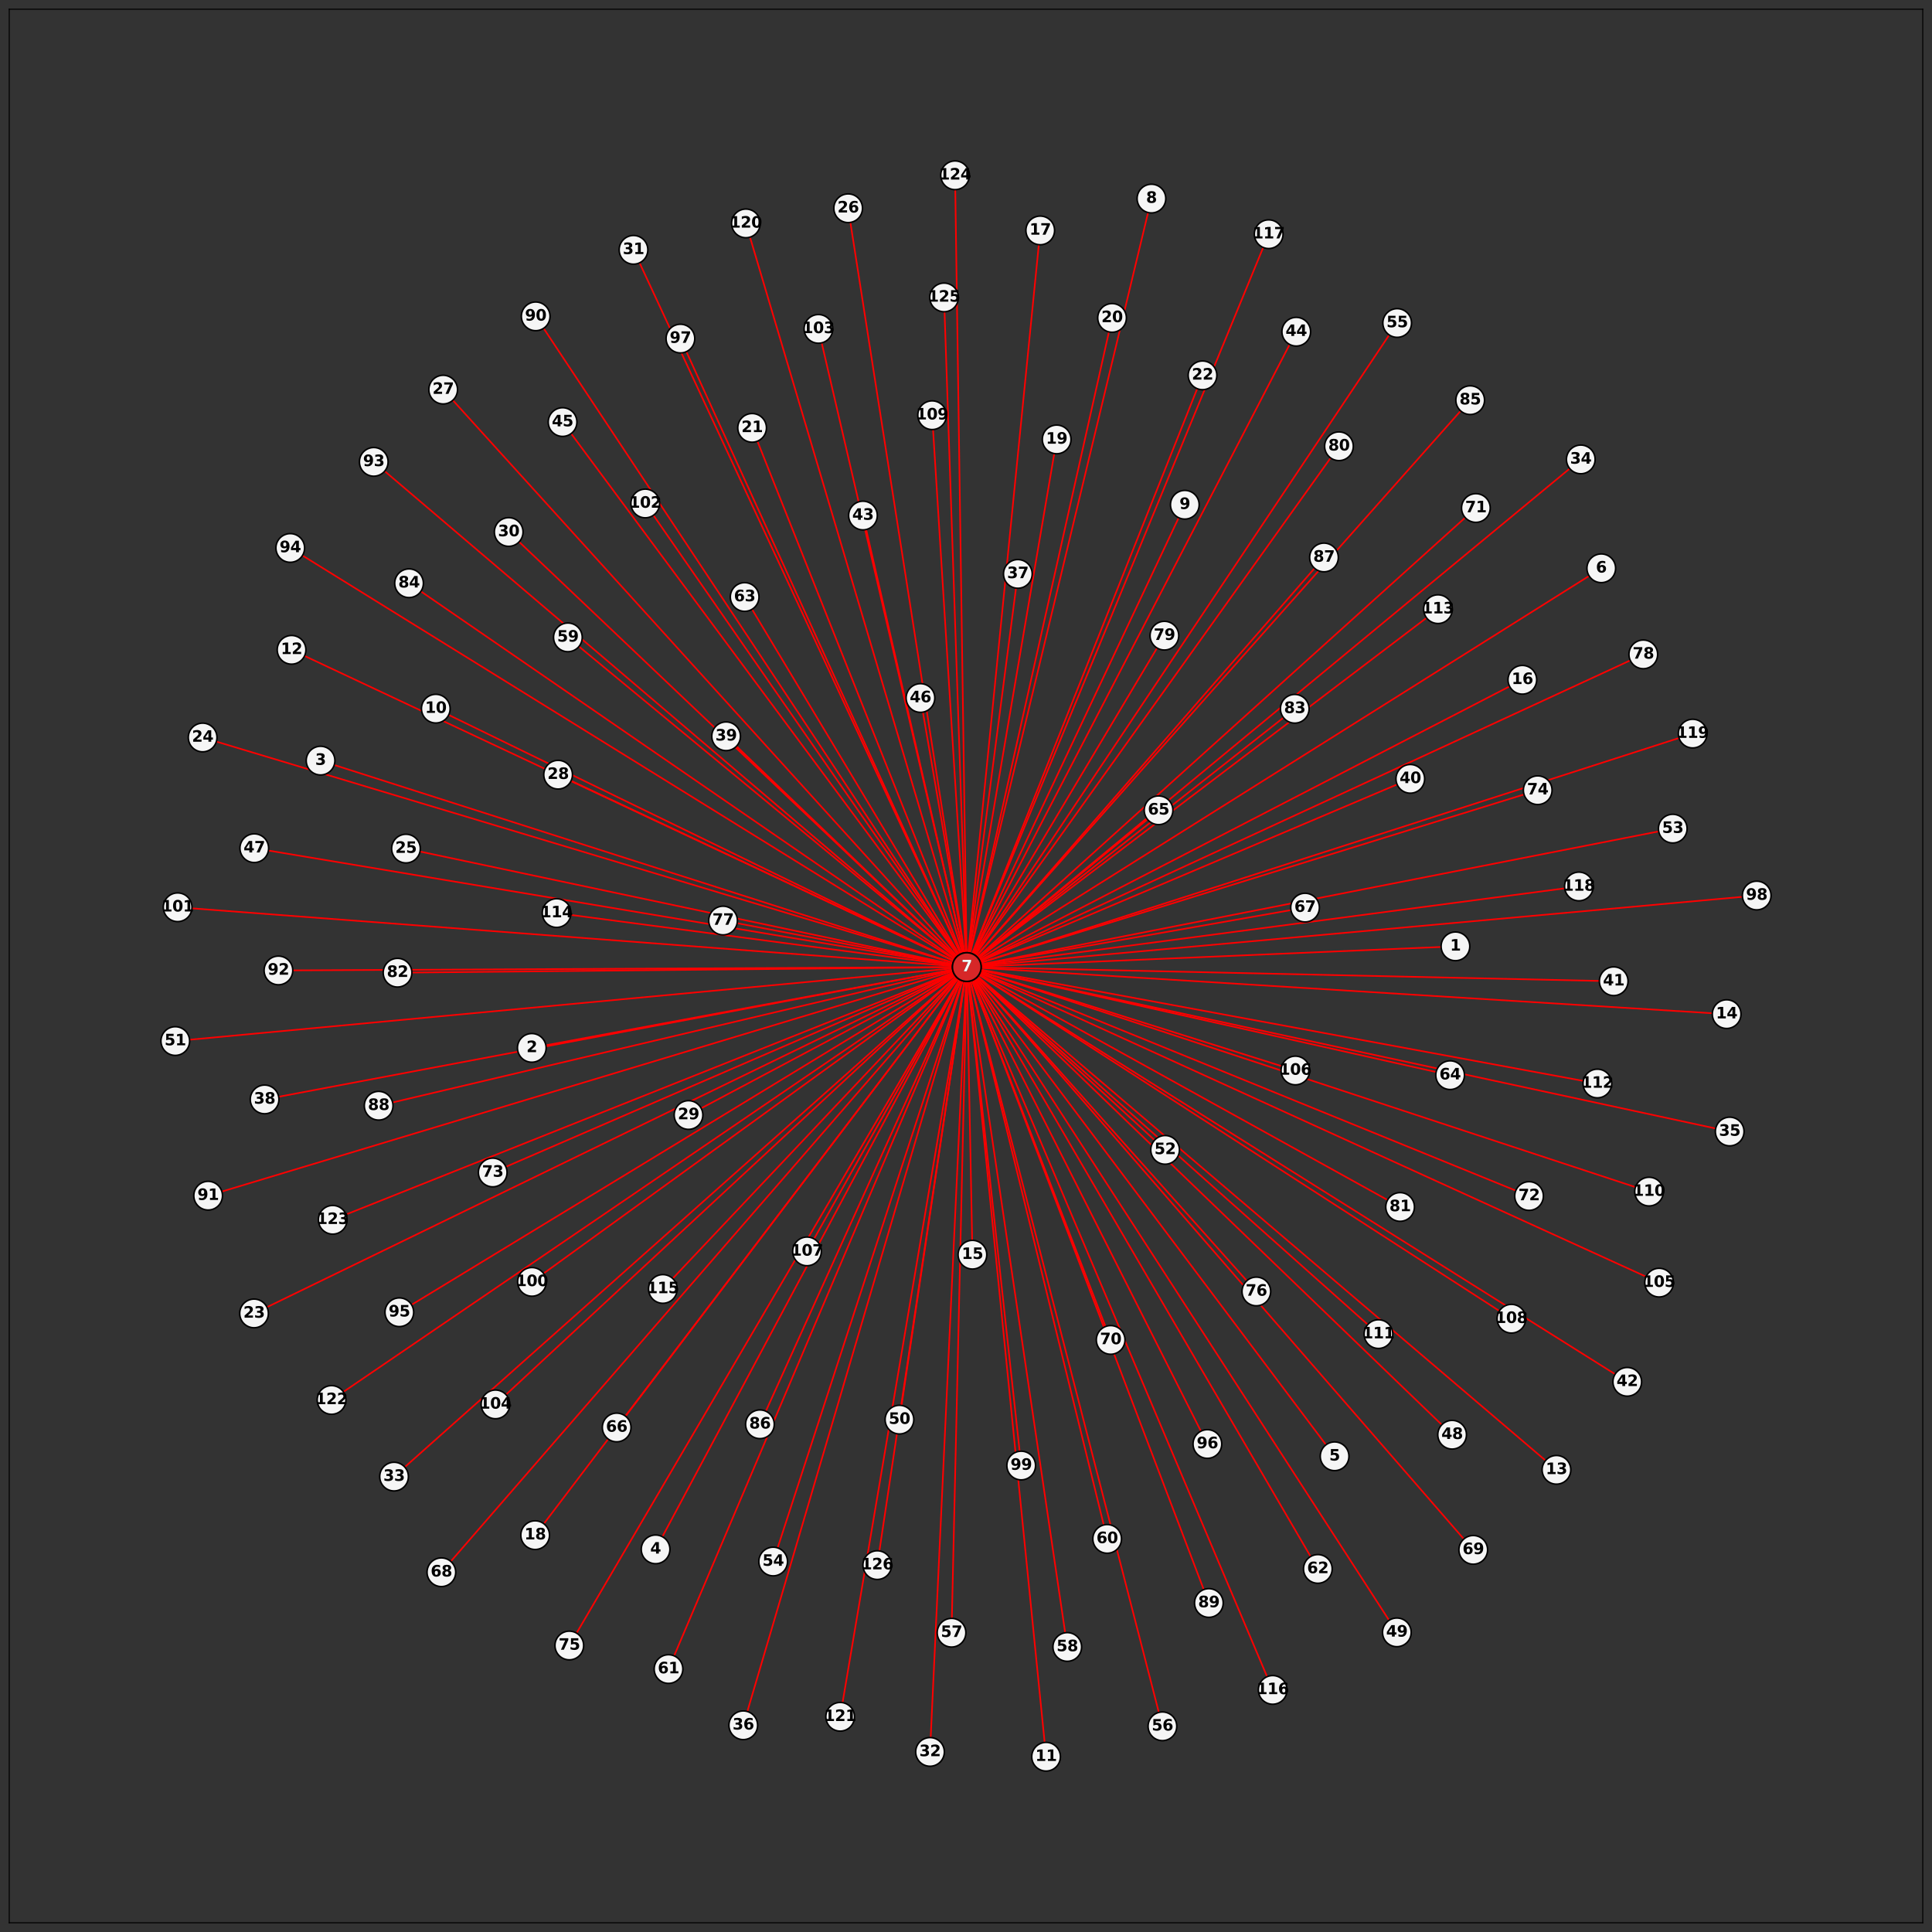<?xml version="1.0" encoding="utf-8" standalone="no"?>
<!DOCTYPE svg PUBLIC "-//W3C//DTD SVG 1.1//EN"
  "http://www.w3.org/Graphics/SVG/1.1/DTD/svg11.dtd">
<svg xmlns:xlink="http://www.w3.org/1999/xlink" width="1506.4pt" height="1506.4pt" viewBox="0 0 1506.4 1506.4" xmlns="http://www.w3.org/2000/svg" version="1.1">
 <rect x="0" y="0" width="1506.4" height="1506.4" fill="#333333" stroke="none"/>
 <defs>
  <style type="text/css">*{stroke-linejoin: round; stroke-linecap: butt}</style>
 </defs>
 <g id="figure_1">
  <g id="patch_1">
   <path d="M 0 1506.4 
L 1506.4 1506.4 
L 1506.4 0 
L 0 0 
L 0 1506.4 
z
" style="fill: none"/>
  </g>
  <g id="axes_1">
   <g id="patch_2">
    <path d="M 7.2 1499.2 
L 1499.2 1499.2 
L 1499.2 7.2 
L 7.2 7.2 
L 7.2 1499.2 
z
" style="fill: none"/>
   </g>
   <g id="LineCollection_1">
    <path d="M 753.812 754.022 
L 1134.833 737.87 
" clip-path="url(#pda9c343a90)" style="fill: none; stroke: #ff0000; stroke-width: 1.25"/>
    <path d="M 753.812 754.022 
L 414.649 817.041 
" clip-path="url(#pda9c343a90)" style="fill: none; stroke: #ff0000; stroke-width: 1.25"/>
    <path d="M 753.812 754.022 
L 249.944 593.063 
" clip-path="url(#pda9c343a90)" style="fill: none; stroke: #ff0000; stroke-width: 1.25"/>
    <path d="M 753.812 754.022 
L 511.178 1208.052 
" clip-path="url(#pda9c343a90)" style="fill: none; stroke: #ff0000; stroke-width: 1.25"/>
    <path d="M 753.812 754.022 
L 1040.606 1135.477 
" clip-path="url(#pda9c343a90)" style="fill: none; stroke: #ff0000; stroke-width: 1.25"/>
    <path d="M 753.812 754.022 
L 1248.528 443.101 
" clip-path="url(#pda9c343a90)" style="fill: none; stroke: #ff0000; stroke-width: 1.25"/>
    <path d="M 753.812 754.022 
L 897.793 154.837 
" clip-path="url(#pda9c343a90)" style="fill: none; stroke: #ff0000; stroke-width: 1.25"/>
    <path d="M 753.812 754.022 
L 923.816 393.553 
" clip-path="url(#pda9c343a90)" style="fill: none; stroke: #ff0000; stroke-width: 1.25"/>
    <path d="M 753.812 754.022 
L 339.792 552.549 
" clip-path="url(#pda9c343a90)" style="fill: none; stroke: #ff0000; stroke-width: 1.25"/>
    <path d="M 753.812 754.022 
L 815.638 1369.729 
" clip-path="url(#pda9c343a90)" style="fill: none; stroke: #ff0000; stroke-width: 1.25"/>
    <path d="M 753.812 754.022 
L 227.336 506.672 
" clip-path="url(#pda9c343a90)" style="fill: none; stroke: #ff0000; stroke-width: 1.25"/>
    <path d="M 753.812 754.022 
L 1213.585 1146.033 
" clip-path="url(#pda9c343a90)" style="fill: none; stroke: #ff0000; stroke-width: 1.25"/>
    <path d="M 753.812 754.022 
L 1346.287 790.733 
" clip-path="url(#pda9c343a90)" style="fill: none; stroke: #ff0000; stroke-width: 1.25"/>
    <path d="M 753.812 754.022 
L 758.214 978.302 
" clip-path="url(#pda9c343a90)" style="fill: none; stroke: #ff0000; stroke-width: 1.25"/>
    <path d="M 753.812 754.022 
L 1186.994 530.026 
" clip-path="url(#pda9c343a90)" style="fill: none; stroke: #ff0000; stroke-width: 1.25"/>
    <path d="M 753.812 754.022 
L 811.089 179.653 
" clip-path="url(#pda9c343a90)" style="fill: none; stroke: #ff0000; stroke-width: 1.25"/>
    <path d="M 753.812 754.022 
L 417.273 1196.974 
" clip-path="url(#pda9c343a90)" style="fill: none; stroke: #ff0000; stroke-width: 1.25"/>
    <path d="M 753.812 754.022 
L 823.9 342.622 
" clip-path="url(#pda9c343a90)" style="fill: none; stroke: #ff0000; stroke-width: 1.25"/>
    <path d="M 753.812 754.022 
L 867.093 247.868 
" clip-path="url(#pda9c343a90)" style="fill: none; stroke: #ff0000; stroke-width: 1.25"/>
    <path d="M 753.812 754.022 
L 586.428 333.611 
" clip-path="url(#pda9c343a90)" style="fill: none; stroke: #ff0000; stroke-width: 1.25"/>
    <path d="M 753.812 754.022 
L 937.624 292.648 
" clip-path="url(#pda9c343a90)" style="fill: none; stroke: #ff0000; stroke-width: 1.25"/>
    <path d="M 753.812 754.022 
L 198.088 1024.091 
" clip-path="url(#pda9c343a90)" style="fill: none; stroke: #ff0000; stroke-width: 1.25"/>
    <path d="M 753.812 754.022 
L 158.001 575.022 
" clip-path="url(#pda9c343a90)" style="fill: none; stroke: #ff0000; stroke-width: 1.25"/>
    <path d="M 753.812 754.022 
L 316.536 661.659 
" clip-path="url(#pda9c343a90)" style="fill: none; stroke: #ff0000; stroke-width: 1.25"/>
    <path d="M 753.812 754.022 
L 661.326 162.371 
" clip-path="url(#pda9c343a90)" style="fill: none; stroke: #ff0000; stroke-width: 1.25"/>
    <path d="M 753.812 754.022 
L 345.56 303.785 
" clip-path="url(#pda9c343a90)" style="fill: none; stroke: #ff0000; stroke-width: 1.25"/>
    <path d="M 753.812 754.022 
L 435.168 604.033 
" clip-path="url(#pda9c343a90)" style="fill: none; stroke: #ff0000; stroke-width: 1.25"/>
    <path d="M 753.812 754.022 
L 536.846 869.391 
" clip-path="url(#pda9c343a90)" style="fill: none; stroke: #ff0000; stroke-width: 1.25"/>
    <path d="M 753.812 754.022 
L 396.643 414.799 
" clip-path="url(#pda9c343a90)" style="fill: none; stroke: #ff0000; stroke-width: 1.25"/>
    <path d="M 753.812 754.022 
L 493.949 194.789 
" clip-path="url(#pda9c343a90)" style="fill: none; stroke: #ff0000; stroke-width: 1.25"/>
    <path d="M 753.812 754.022 
L 725.145 1365.982 
" clip-path="url(#pda9c343a90)" style="fill: none; stroke: #ff0000; stroke-width: 1.25"/>
    <path d="M 753.812 754.022 
L 307.257 1151.326 
" clip-path="url(#pda9c343a90)" style="fill: none; stroke: #ff0000; stroke-width: 1.25"/>
    <path d="M 753.812 754.022 
L 1232.556 358.209 
" clip-path="url(#pda9c343a90)" style="fill: none; stroke: #ff0000; stroke-width: 1.25"/>
    <path d="M 753.812 754.022 
L 1348.662 882.255 
" clip-path="url(#pda9c343a90)" style="fill: none; stroke: #ff0000; stroke-width: 1.25"/>
    <path d="M 753.812 754.022 
L 579.541 1345.213 
" clip-path="url(#pda9c343a90)" style="fill: none; stroke: #ff0000; stroke-width: 1.25"/>
    <path d="M 753.812 754.022 
L 793.623 447.486 
" clip-path="url(#pda9c343a90)" style="fill: none; stroke: #ff0000; stroke-width: 1.25"/>
    <path d="M 753.812 754.022 
L 206.312 857.223 
" clip-path="url(#pda9c343a90)" style="fill: none; stroke: #ff0000; stroke-width: 1.25"/>
    <path d="M 753.812 754.022 
L 566.158 574.081 
" clip-path="url(#pda9c343a90)" style="fill: none; stroke: #ff0000; stroke-width: 1.25"/>
    <path d="M 753.812 754.022 
L 1099.631 607.269 
" clip-path="url(#pda9c343a90)" style="fill: none; stroke: #ff0000; stroke-width: 1.25"/>
    <path d="M 753.812 754.022 
L 1258.225 765.079 
" clip-path="url(#pda9c343a90)" style="fill: none; stroke: #ff0000; stroke-width: 1.25"/>
    <path d="M 753.812 754.022 
L 1268.795 1077.412 
" clip-path="url(#pda9c343a90)" style="fill: none; stroke: #ff0000; stroke-width: 1.25"/>
    <path d="M 753.812 754.022 
L 672.866 401.967 
" clip-path="url(#pda9c343a90)" style="fill: none; stroke: #ff0000; stroke-width: 1.25"/>
    <path d="M 753.812 754.022 
L 1010.712 258.634 
" clip-path="url(#pda9c343a90)" style="fill: none; stroke: #ff0000; stroke-width: 1.25"/>
    <path d="M 753.812 754.022 
L 438.648 329.093 
" clip-path="url(#pda9c343a90)" style="fill: none; stroke: #ff0000; stroke-width: 1.25"/>
    <path d="M 753.812 754.022 
L 717.691 544.238 
" clip-path="url(#pda9c343a90)" style="fill: none; stroke: #ff0000; stroke-width: 1.25"/>
    <path d="M 753.812 754.022 
L 198.27 661.345 
" clip-path="url(#pda9c343a90)" style="fill: none; stroke: #ff0000; stroke-width: 1.25"/>
    <path d="M 753.812 754.022 
L 1132.237 1118.667 
" clip-path="url(#pda9c343a90)" style="fill: none; stroke: #ff0000; stroke-width: 1.25"/>
    <path d="M 753.812 754.022 
L 1089.145 1272.76 
" clip-path="url(#pda9c343a90)" style="fill: none; stroke: #ff0000; stroke-width: 1.25"/>
    <path d="M 753.812 754.022 
L 701.311 1106.9 
" clip-path="url(#pda9c343a90)" style="fill: none; stroke: #ff0000; stroke-width: 1.25"/>
    <path d="M 753.812 754.022 
L 136.671 811.724 
" clip-path="url(#pda9c343a90)" style="fill: none; stroke: #ff0000; stroke-width: 1.25"/>
    <path d="M 753.812 754.022 
L 908.449 896.563 
" clip-path="url(#pda9c343a90)" style="fill: none; stroke: #ff0000; stroke-width: 1.25"/>
    <path d="M 753.812 754.022 
L 1304.271 646.095 
" clip-path="url(#pda9c343a90)" style="fill: none; stroke: #ff0000; stroke-width: 1.25"/>
    <path d="M 753.812 754.022 
L 602.848 1217.538 
" clip-path="url(#pda9c343a90)" style="fill: none; stroke: #ff0000; stroke-width: 1.25"/>
    <path d="M 753.812 754.022 
L 1089.401 251.842 
" clip-path="url(#pda9c343a90)" style="fill: none; stroke: #ff0000; stroke-width: 1.25"/>
    <path d="M 753.812 754.022 
L 906.356 1346.012 
" clip-path="url(#pda9c343a90)" style="fill: none; stroke: #ff0000; stroke-width: 1.25"/>
    <path d="M 753.812 754.022 
L 741.924 1273.04 
" clip-path="url(#pda9c343a90)" style="fill: none; stroke: #ff0000; stroke-width: 1.25"/>
    <path d="M 753.812 754.022 
L 832.169 1284.142 
" clip-path="url(#pda9c343a90)" style="fill: none; stroke: #ff0000; stroke-width: 1.25"/>
    <path d="M 753.812 754.022 
L 442.792 496.959 
" clip-path="url(#pda9c343a90)" style="fill: none; stroke: #ff0000; stroke-width: 1.25"/>
    <path d="M 753.812 754.022 
L 863.28 1199.886 
" clip-path="url(#pda9c343a90)" style="fill: none; stroke: #ff0000; stroke-width: 1.25"/>
    <path d="M 753.812 754.022 
L 521.245 1301.376 
" clip-path="url(#pda9c343a90)" style="fill: none; stroke: #ff0000; stroke-width: 1.25"/>
    <path d="M 753.812 754.022 
L 1027.536 1223.307 
" clip-path="url(#pda9c343a90)" style="fill: none; stroke: #ff0000; stroke-width: 1.25"/>
    <path d="M 753.812 754.022 
L 580.623 465.479 
" clip-path="url(#pda9c343a90)" style="fill: none; stroke: #ff0000; stroke-width: 1.25"/>
    <path d="M 753.812 754.022 
L 1130.671 838.321 
" clip-path="url(#pda9c343a90)" style="fill: none; stroke: #ff0000; stroke-width: 1.25"/>
    <path d="M 753.812 754.022 
L 903.346 631.782 
" clip-path="url(#pda9c343a90)" style="fill: none; stroke: #ff0000; stroke-width: 1.25"/>
    <path d="M 753.812 754.022 
L 480.833 1113.014 
" clip-path="url(#pda9c343a90)" style="fill: none; stroke: #ff0000; stroke-width: 1.25"/>
    <path d="M 753.812 754.022 
L 1017.572 707.666 
" clip-path="url(#pda9c343a90)" style="fill: none; stroke: #ff0000; stroke-width: 1.25"/>
    <path d="M 753.812 754.022 
L 344.147 1225.897 
" clip-path="url(#pda9c343a90)" style="fill: none; stroke: #ff0000; stroke-width: 1.25"/>
    <path d="M 753.812 754.022 
L 1148.71 1208.436 
" clip-path="url(#pda9c343a90)" style="fill: none; stroke: #ff0000; stroke-width: 1.25"/>
    <path d="M 753.812 754.022 
L 865.998 1044.754 
" clip-path="url(#pda9c343a90)" style="fill: none; stroke: #ff0000; stroke-width: 1.25"/>
    <path d="M 753.812 754.022 
L 1150.76 396.097 
" clip-path="url(#pda9c343a90)" style="fill: none; stroke: #ff0000; stroke-width: 1.25"/>
    <path d="M 753.812 754.022 
L 1192.22 932.558 
" clip-path="url(#pda9c343a90)" style="fill: none; stroke: #ff0000; stroke-width: 1.25"/>
    <path d="M 753.812 754.022 
L 384.179 914.207 
" clip-path="url(#pda9c343a90)" style="fill: none; stroke: #ff0000; stroke-width: 1.25"/>
    <path d="M 753.812 754.022 
L 1198.974 616.133 
" clip-path="url(#pda9c343a90)" style="fill: none; stroke: #ff0000; stroke-width: 1.25"/>
    <path d="M 753.812 754.022 
L 443.896 1283.01 
" clip-path="url(#pda9c343a90)" style="fill: none; stroke: #ff0000; stroke-width: 1.25"/>
    <path d="M 753.812 754.022 
L 979.587 1006.962 
" clip-path="url(#pda9c343a90)" style="fill: none; stroke: #ff0000; stroke-width: 1.25"/>
    <path d="M 753.812 754.022 
L 563.782 717.753 
" clip-path="url(#pda9c343a90)" style="fill: none; stroke: #ff0000; stroke-width: 1.25"/>
    <path d="M 753.812 754.022 
L 1281.292 510.222 
" clip-path="url(#pda9c343a90)" style="fill: none; stroke: #ff0000; stroke-width: 1.25"/>
    <path d="M 753.812 754.022 
L 907.903 495.629 
" clip-path="url(#pda9c343a90)" style="fill: none; stroke: #ff0000; stroke-width: 1.25"/>
    <path d="M 753.812 754.022 
L 1044.008 347.953 
" clip-path="url(#pda9c343a90)" style="fill: none; stroke: #ff0000; stroke-width: 1.25"/>
    <path d="M 753.812 754.022 
L 1091.676 941.078 
" clip-path="url(#pda9c343a90)" style="fill: none; stroke: #ff0000; stroke-width: 1.25"/>
    <path d="M 753.812 754.022 
L 309.967 758.418 
" clip-path="url(#pda9c343a90)" style="fill: none; stroke: #ff0000; stroke-width: 1.25"/>
    <path d="M 753.812 754.022 
L 1009.538 552.643 
" clip-path="url(#pda9c343a90)" style="fill: none; stroke: #ff0000; stroke-width: 1.25"/>
    <path d="M 753.812 754.022 
L 318.933 454.76 
" clip-path="url(#pda9c343a90)" style="fill: none; stroke: #ff0000; stroke-width: 1.25"/>
    <path d="M 753.812 754.022 
L 1146.324 312.015 
" clip-path="url(#pda9c343a90)" style="fill: none; stroke: #ff0000; stroke-width: 1.25"/>
    <path d="M 753.812 754.022 
L 592.521 1110.526 
" clip-path="url(#pda9c343a90)" style="fill: none; stroke: #ff0000; stroke-width: 1.25"/>
    <path d="M 753.812 754.022 
L 1032.32 434.661 
" clip-path="url(#pda9c343a90)" style="fill: none; stroke: #ff0000; stroke-width: 1.25"/>
    <path d="M 753.812 754.022 
L 295.244 862.149 
" clip-path="url(#pda9c343a90)" style="fill: none; stroke: #ff0000; stroke-width: 1.25"/>
    <path d="M 753.812 754.022 
L 942.565 1249.873 
" clip-path="url(#pda9c343a90)" style="fill: none; stroke: #ff0000; stroke-width: 1.25"/>
    <path d="M 753.812 754.022 
L 417.686 246.654 
" clip-path="url(#pda9c343a90)" style="fill: none; stroke: #ff0000; stroke-width: 1.25"/>
    <path d="M 753.812 754.022 
L 162.294 932.288 
" clip-path="url(#pda9c343a90)" style="fill: none; stroke: #ff0000; stroke-width: 1.25"/>
    <path d="M 753.812 754.022 
L 217.101 756.66 
" clip-path="url(#pda9c343a90)" style="fill: none; stroke: #ff0000; stroke-width: 1.25"/>
    <path d="M 753.812 754.022 
L 291.429 360.111 
" clip-path="url(#pda9c343a90)" style="fill: none; stroke: #ff0000; stroke-width: 1.25"/>
    <path d="M 753.812 754.022 
L 226.322 427.249 
" clip-path="url(#pda9c343a90)" style="fill: none; stroke: #ff0000; stroke-width: 1.25"/>
    <path d="M 753.812 754.022 
L 311.359 1023.17 
" clip-path="url(#pda9c343a90)" style="fill: none; stroke: #ff0000; stroke-width: 1.25"/>
    <path d="M 753.812 754.022 
L 941.417 1125.9 
" clip-path="url(#pda9c343a90)" style="fill: none; stroke: #ff0000; stroke-width: 1.25"/>
    <path d="M 753.812 754.022 
L 530.533 264.002 
" clip-path="url(#pda9c343a90)" style="fill: none; stroke: #ff0000; stroke-width: 1.25"/>
    <path d="M 753.812 754.022 
L 1369.729 698.25 
" clip-path="url(#pda9c343a90)" style="fill: none; stroke: #ff0000; stroke-width: 1.25"/>
    <path d="M 753.812 754.022 
L 796.24 1142.694 
" clip-path="url(#pda9c343a90)" style="fill: none; stroke: #ff0000; stroke-width: 1.25"/>
    <path d="M 753.812 754.022 
L 414.763 999.488 
" clip-path="url(#pda9c343a90)" style="fill: none; stroke: #ff0000; stroke-width: 1.25"/>
    <path d="M 753.812 754.022 
L 138.52 707.403 
" clip-path="url(#pda9c343a90)" style="fill: none; stroke: #ff0000; stroke-width: 1.25"/>
    <path d="M 753.812 754.022 
L 503.12 392.564 
" clip-path="url(#pda9c343a90)" style="fill: none; stroke: #ff0000; stroke-width: 1.25"/>
    <path d="M 753.812 754.022 
L 638.142 256.434 
" clip-path="url(#pda9c343a90)" style="fill: none; stroke: #ff0000; stroke-width: 1.25"/>
    <path d="M 753.812 754.022 
L 386.33 1095.017 
" clip-path="url(#pda9c343a90)" style="fill: none; stroke: #ff0000; stroke-width: 1.25"/>
    <path d="M 753.812 754.022 
L 1293.632 1000.082 
" clip-path="url(#pda9c343a90)" style="fill: none; stroke: #ff0000; stroke-width: 1.25"/>
    <path d="M 753.812 754.022 
L 1010.032 834.667 
" clip-path="url(#pda9c343a90)" style="fill: none; stroke: #ff0000; stroke-width: 1.25"/>
    <path d="M 753.812 754.022 
L 629.232 975.721 
" clip-path="url(#pda9c343a90)" style="fill: none; stroke: #ff0000; stroke-width: 1.25"/>
    <path d="M 753.812 754.022 
L 1178.471 1028.215 
" clip-path="url(#pda9c343a90)" style="fill: none; stroke: #ff0000; stroke-width: 1.25"/>
    <path d="M 753.812 754.022 
L 726.8 323.739 
" clip-path="url(#pda9c343a90)" style="fill: none; stroke: #ff0000; stroke-width: 1.25"/>
    <path d="M 753.812 754.022 
L 1285.798 929.109 
" clip-path="url(#pda9c343a90)" style="fill: none; stroke: #ff0000; stroke-width: 1.25"/>
    <path d="M 753.812 754.022 
L 1074.79 1040.214 
" clip-path="url(#pda9c343a90)" style="fill: none; stroke: #ff0000; stroke-width: 1.25"/>
    <path d="M 753.812 754.022 
L 1245.485 844.825 
" clip-path="url(#pda9c343a90)" style="fill: none; stroke: #ff0000; stroke-width: 1.25"/>
    <path d="M 753.812 754.022 
L 1121.207 474.978 
" clip-path="url(#pda9c343a90)" style="fill: none; stroke: #ff0000; stroke-width: 1.25"/>
    <path d="M 753.812 754.022 
L 434.001 711.924 
" clip-path="url(#pda9c343a90)" style="fill: none; stroke: #ff0000; stroke-width: 1.25"/>
    <path d="M 753.812 754.022 
L 516.844 1005.004 
" clip-path="url(#pda9c343a90)" style="fill: none; stroke: #ff0000; stroke-width: 1.25"/>
    <path d="M 753.812 754.022 
L 992.333 1317.632 
" clip-path="url(#pda9c343a90)" style="fill: none; stroke: #ff0000; stroke-width: 1.25"/>
    <path d="M 753.812 754.022 
L 989.208 182.605 
" clip-path="url(#pda9c343a90)" style="fill: none; stroke: #ff0000; stroke-width: 1.25"/>
    <path d="M 753.812 754.022 
L 1231.086 691.184 
" clip-path="url(#pda9c343a90)" style="fill: none; stroke: #ff0000; stroke-width: 1.25"/>
    <path d="M 753.812 754.022 
L 1319.799 572 
" clip-path="url(#pda9c343a90)" style="fill: none; stroke: #ff0000; stroke-width: 1.25"/>
    <path d="M 753.812 754.022 
L 581.586 174.182 
" clip-path="url(#pda9c343a90)" style="fill: none; stroke: #ff0000; stroke-width: 1.25"/>
    <path d="M 753.812 754.022 
L 655.097 1338.582 
" clip-path="url(#pda9c343a90)" style="fill: none; stroke: #ff0000; stroke-width: 1.25"/>
    <path d="M 753.812 754.022 
L 258.51 1091.557 
" clip-path="url(#pda9c343a90)" style="fill: none; stroke: #ff0000; stroke-width: 1.25"/>
    <path d="M 753.812 754.022 
L 259.434 951.083 
" clip-path="url(#pda9c343a90)" style="fill: none; stroke: #ff0000; stroke-width: 1.25"/>
    <path d="M 753.812 754.022 
L 744.68 136.671 
" clip-path="url(#pda9c343a90)" style="fill: none; stroke: #ff0000; stroke-width: 1.25"/>
    <path d="M 753.812 754.022 
L 736.098 231.901 
" clip-path="url(#pda9c343a90)" style="fill: none; stroke: #ff0000; stroke-width: 1.25"/>
    <path d="M 753.812 754.022 
L 684.017 1220.34 
" clip-path="url(#pda9c343a90)" style="fill: none; stroke: #ff0000; stroke-width: 1.25"/>
   </g>
   <g id="matplotlib.axis_1">
    <g id="xtick_1"/>
    <g id="xtick_2"/>
    <g id="xtick_3"/>
    <g id="xtick_4"/>
    <g id="xtick_5"/>
   </g>
   <g id="matplotlib.axis_2">
    <g id="ytick_1"/>
    <g id="ytick_2"/>
    <g id="ytick_3"/>
    <g id="ytick_4"/>
    <g id="ytick_5"/>
   </g>
   <g id="PathCollection_1">
    <defs>
     <path id="m9052be7ec7" d="M 0 11.18 
C 2.965 11.18 5.809 10.002 7.906 7.906 
C 10.002 5.809 11.18 2.965 11.18 0 
C 11.18 -2.965 10.002 -5.809 7.906 -7.906 
C 5.809 -10.002 2.965 -11.18 0 -11.18 
C -2.965 -11.18 -5.809 -10.002 -7.906 -7.906 
C -10.002 -5.809 -11.18 -2.965 -11.18 0 
C -11.18 2.965 -10.002 5.809 -7.906 7.906 
C -5.809 10.002 -2.965 11.18 0 11.18 
z
" style="stroke: #000000; stroke-width: 1.2"/>
    </defs>
    <g clip-path="url(#pda9c343a90)">
     <use xlink:href="#m9052be7ec7" x="753.812" y="754.022" style="fill: #f5f5f5; stroke: #000000; stroke-width: 1.2"/>
     <use xlink:href="#m9052be7ec7" x="1134.833" y="737.87" style="fill: #f5f5f5; stroke: #000000; stroke-width: 1.2"/>
     <use xlink:href="#m9052be7ec7" x="414.649" y="817.041" style="fill: #f5f5f5; stroke: #000000; stroke-width: 1.2"/>
     <use xlink:href="#m9052be7ec7" x="249.944" y="593.063" style="fill: #f5f5f5; stroke: #000000; stroke-width: 1.2"/>
     <use xlink:href="#m9052be7ec7" x="511.178" y="1208.052" style="fill: #f5f5f5; stroke: #000000; stroke-width: 1.2"/>
     <use xlink:href="#m9052be7ec7" x="1040.606" y="1135.477" style="fill: #f5f5f5; stroke: #000000; stroke-width: 1.2"/>
     <use xlink:href="#m9052be7ec7" x="1248.528" y="443.101" style="fill: #f5f5f5; stroke: #000000; stroke-width: 1.2"/>
     <use xlink:href="#m9052be7ec7" x="897.793" y="154.837" style="fill: #f5f5f5; stroke: #000000; stroke-width: 1.2"/>
     <use xlink:href="#m9052be7ec7" x="923.816" y="393.553" style="fill: #f5f5f5; stroke: #000000; stroke-width: 1.2"/>
     <use xlink:href="#m9052be7ec7" x="339.792" y="552.549" style="fill: #f5f5f5; stroke: #000000; stroke-width: 1.2"/>
     <use xlink:href="#m9052be7ec7" x="815.638" y="1369.729" style="fill: #f5f5f5; stroke: #000000; stroke-width: 1.2"/>
     <use xlink:href="#m9052be7ec7" x="227.336" y="506.672" style="fill: #f5f5f5; stroke: #000000; stroke-width: 1.2"/>
     <use xlink:href="#m9052be7ec7" x="1213.585" y="1146.033" style="fill: #f5f5f5; stroke: #000000; stroke-width: 1.2"/>
     <use xlink:href="#m9052be7ec7" x="1346.287" y="790.733" style="fill: #f5f5f5; stroke: #000000; stroke-width: 1.2"/>
     <use xlink:href="#m9052be7ec7" x="758.214" y="978.302" style="fill: #f5f5f5; stroke: #000000; stroke-width: 1.2"/>
     <use xlink:href="#m9052be7ec7" x="1186.994" y="530.026" style="fill: #f5f5f5; stroke: #000000; stroke-width: 1.2"/>
     <use xlink:href="#m9052be7ec7" x="811.089" y="179.653" style="fill: #f5f5f5; stroke: #000000; stroke-width: 1.2"/>
     <use xlink:href="#m9052be7ec7" x="417.273" y="1196.974" style="fill: #f5f5f5; stroke: #000000; stroke-width: 1.2"/>
     <use xlink:href="#m9052be7ec7" x="823.9" y="342.622" style="fill: #f5f5f5; stroke: #000000; stroke-width: 1.2"/>
     <use xlink:href="#m9052be7ec7" x="867.093" y="247.868" style="fill: #f5f5f5; stroke: #000000; stroke-width: 1.2"/>
     <use xlink:href="#m9052be7ec7" x="586.428" y="333.611" style="fill: #f5f5f5; stroke: #000000; stroke-width: 1.2"/>
     <use xlink:href="#m9052be7ec7" x="937.624" y="292.648" style="fill: #f5f5f5; stroke: #000000; stroke-width: 1.2"/>
     <use xlink:href="#m9052be7ec7" x="198.088" y="1024.091" style="fill: #f5f5f5; stroke: #000000; stroke-width: 1.2"/>
     <use xlink:href="#m9052be7ec7" x="158.001" y="575.022" style="fill: #f5f5f5; stroke: #000000; stroke-width: 1.2"/>
     <use xlink:href="#m9052be7ec7" x="316.536" y="661.659" style="fill: #f5f5f5; stroke: #000000; stroke-width: 1.2"/>
     <use xlink:href="#m9052be7ec7" x="661.326" y="162.371" style="fill: #f5f5f5; stroke: #000000; stroke-width: 1.2"/>
     <use xlink:href="#m9052be7ec7" x="345.56" y="303.785" style="fill: #f5f5f5; stroke: #000000; stroke-width: 1.2"/>
     <use xlink:href="#m9052be7ec7" x="435.168" y="604.033" style="fill: #f5f5f5; stroke: #000000; stroke-width: 1.2"/>
     <use xlink:href="#m9052be7ec7" x="536.846" y="869.391" style="fill: #f5f5f5; stroke: #000000; stroke-width: 1.2"/>
     <use xlink:href="#m9052be7ec7" x="396.643" y="414.799" style="fill: #f5f5f5; stroke: #000000; stroke-width: 1.2"/>
     <use xlink:href="#m9052be7ec7" x="493.949" y="194.789" style="fill: #f5f5f5; stroke: #000000; stroke-width: 1.2"/>
     <use xlink:href="#m9052be7ec7" x="725.145" y="1365.982" style="fill: #f5f5f5; stroke: #000000; stroke-width: 1.2"/>
     <use xlink:href="#m9052be7ec7" x="307.257" y="1151.326" style="fill: #f5f5f5; stroke: #000000; stroke-width: 1.2"/>
     <use xlink:href="#m9052be7ec7" x="1232.556" y="358.209" style="fill: #f5f5f5; stroke: #000000; stroke-width: 1.2"/>
     <use xlink:href="#m9052be7ec7" x="1348.662" y="882.255" style="fill: #f5f5f5; stroke: #000000; stroke-width: 1.2"/>
     <use xlink:href="#m9052be7ec7" x="579.541" y="1345.213" style="fill: #f5f5f5; stroke: #000000; stroke-width: 1.2"/>
     <use xlink:href="#m9052be7ec7" x="793.623" y="447.486" style="fill: #f5f5f5; stroke: #000000; stroke-width: 1.2"/>
     <use xlink:href="#m9052be7ec7" x="206.312" y="857.223" style="fill: #f5f5f5; stroke: #000000; stroke-width: 1.2"/>
     <use xlink:href="#m9052be7ec7" x="566.158" y="574.081" style="fill: #f5f5f5; stroke: #000000; stroke-width: 1.2"/>
     <use xlink:href="#m9052be7ec7" x="1099.631" y="607.269" style="fill: #f5f5f5; stroke: #000000; stroke-width: 1.2"/>
     <use xlink:href="#m9052be7ec7" x="1258.225" y="765.079" style="fill: #f5f5f5; stroke: #000000; stroke-width: 1.2"/>
     <use xlink:href="#m9052be7ec7" x="1268.795" y="1077.412" style="fill: #f5f5f5; stroke: #000000; stroke-width: 1.2"/>
     <use xlink:href="#m9052be7ec7" x="672.866" y="401.967" style="fill: #f5f5f5; stroke: #000000; stroke-width: 1.2"/>
     <use xlink:href="#m9052be7ec7" x="1010.712" y="258.634" style="fill: #f5f5f5; stroke: #000000; stroke-width: 1.2"/>
     <use xlink:href="#m9052be7ec7" x="438.648" y="329.093" style="fill: #f5f5f5; stroke: #000000; stroke-width: 1.2"/>
     <use xlink:href="#m9052be7ec7" x="717.691" y="544.238" style="fill: #f5f5f5; stroke: #000000; stroke-width: 1.2"/>
     <use xlink:href="#m9052be7ec7" x="198.27" y="661.345" style="fill: #f5f5f5; stroke: #000000; stroke-width: 1.2"/>
     <use xlink:href="#m9052be7ec7" x="1132.237" y="1118.667" style="fill: #f5f5f5; stroke: #000000; stroke-width: 1.2"/>
     <use xlink:href="#m9052be7ec7" x="1089.145" y="1272.76" style="fill: #f5f5f5; stroke: #000000; stroke-width: 1.2"/>
     <use xlink:href="#m9052be7ec7" x="701.311" y="1106.9" style="fill: #f5f5f5; stroke: #000000; stroke-width: 1.2"/>
     <use xlink:href="#m9052be7ec7" x="136.671" y="811.724" style="fill: #f5f5f5; stroke: #000000; stroke-width: 1.2"/>
     <use xlink:href="#m9052be7ec7" x="908.449" y="896.563" style="fill: #f5f5f5; stroke: #000000; stroke-width: 1.2"/>
     <use xlink:href="#m9052be7ec7" x="1304.271" y="646.095" style="fill: #f5f5f5; stroke: #000000; stroke-width: 1.2"/>
     <use xlink:href="#m9052be7ec7" x="602.848" y="1217.538" style="fill: #f5f5f5; stroke: #000000; stroke-width: 1.2"/>
     <use xlink:href="#m9052be7ec7" x="1089.401" y="251.842" style="fill: #f5f5f5; stroke: #000000; stroke-width: 1.2"/>
     <use xlink:href="#m9052be7ec7" x="906.356" y="1346.012" style="fill: #f5f5f5; stroke: #000000; stroke-width: 1.2"/>
     <use xlink:href="#m9052be7ec7" x="741.924" y="1273.04" style="fill: #f5f5f5; stroke: #000000; stroke-width: 1.2"/>
     <use xlink:href="#m9052be7ec7" x="832.169" y="1284.142" style="fill: #f5f5f5; stroke: #000000; stroke-width: 1.2"/>
     <use xlink:href="#m9052be7ec7" x="442.792" y="496.959" style="fill: #f5f5f5; stroke: #000000; stroke-width: 1.2"/>
     <use xlink:href="#m9052be7ec7" x="863.28" y="1199.886" style="fill: #f5f5f5; stroke: #000000; stroke-width: 1.2"/>
     <use xlink:href="#m9052be7ec7" x="521.245" y="1301.376" style="fill: #f5f5f5; stroke: #000000; stroke-width: 1.2"/>
     <use xlink:href="#m9052be7ec7" x="1027.536" y="1223.307" style="fill: #f5f5f5; stroke: #000000; stroke-width: 1.2"/>
     <use xlink:href="#m9052be7ec7" x="580.623" y="465.479" style="fill: #f5f5f5; stroke: #000000; stroke-width: 1.2"/>
     <use xlink:href="#m9052be7ec7" x="1130.671" y="838.321" style="fill: #f5f5f5; stroke: #000000; stroke-width: 1.2"/>
     <use xlink:href="#m9052be7ec7" x="903.346" y="631.782" style="fill: #f5f5f5; stroke: #000000; stroke-width: 1.2"/>
     <use xlink:href="#m9052be7ec7" x="480.833" y="1113.014" style="fill: #f5f5f5; stroke: #000000; stroke-width: 1.2"/>
     <use xlink:href="#m9052be7ec7" x="1017.572" y="707.666" style="fill: #f5f5f5; stroke: #000000; stroke-width: 1.2"/>
     <use xlink:href="#m9052be7ec7" x="344.147" y="1225.897" style="fill: #f5f5f5; stroke: #000000; stroke-width: 1.2"/>
     <use xlink:href="#m9052be7ec7" x="1148.71" y="1208.436" style="fill: #f5f5f5; stroke: #000000; stroke-width: 1.2"/>
     <use xlink:href="#m9052be7ec7" x="865.998" y="1044.754" style="fill: #f5f5f5; stroke: #000000; stroke-width: 1.2"/>
     <use xlink:href="#m9052be7ec7" x="1150.76" y="396.097" style="fill: #f5f5f5; stroke: #000000; stroke-width: 1.2"/>
     <use xlink:href="#m9052be7ec7" x="1192.22" y="932.558" style="fill: #f5f5f5; stroke: #000000; stroke-width: 1.2"/>
     <use xlink:href="#m9052be7ec7" x="384.179" y="914.207" style="fill: #f5f5f5; stroke: #000000; stroke-width: 1.2"/>
     <use xlink:href="#m9052be7ec7" x="1198.974" y="616.133" style="fill: #f5f5f5; stroke: #000000; stroke-width: 1.2"/>
     <use xlink:href="#m9052be7ec7" x="443.896" y="1283.01" style="fill: #f5f5f5; stroke: #000000; stroke-width: 1.2"/>
     <use xlink:href="#m9052be7ec7" x="979.587" y="1006.962" style="fill: #f5f5f5; stroke: #000000; stroke-width: 1.2"/>
     <use xlink:href="#m9052be7ec7" x="563.782" y="717.753" style="fill: #f5f5f5; stroke: #000000; stroke-width: 1.2"/>
     <use xlink:href="#m9052be7ec7" x="1281.292" y="510.222" style="fill: #f5f5f5; stroke: #000000; stroke-width: 1.2"/>
     <use xlink:href="#m9052be7ec7" x="907.903" y="495.629" style="fill: #f5f5f5; stroke: #000000; stroke-width: 1.2"/>
     <use xlink:href="#m9052be7ec7" x="1044.008" y="347.953" style="fill: #f5f5f5; stroke: #000000; stroke-width: 1.2"/>
     <use xlink:href="#m9052be7ec7" x="1091.676" y="941.078" style="fill: #f5f5f5; stroke: #000000; stroke-width: 1.2"/>
     <use xlink:href="#m9052be7ec7" x="309.967" y="758.418" style="fill: #f5f5f5; stroke: #000000; stroke-width: 1.2"/>
     <use xlink:href="#m9052be7ec7" x="1009.538" y="552.643" style="fill: #f5f5f5; stroke: #000000; stroke-width: 1.2"/>
     <use xlink:href="#m9052be7ec7" x="318.933" y="454.76" style="fill: #f5f5f5; stroke: #000000; stroke-width: 1.2"/>
     <use xlink:href="#m9052be7ec7" x="1146.324" y="312.015" style="fill: #f5f5f5; stroke: #000000; stroke-width: 1.2"/>
     <use xlink:href="#m9052be7ec7" x="592.521" y="1110.526" style="fill: #f5f5f5; stroke: #000000; stroke-width: 1.2"/>
     <use xlink:href="#m9052be7ec7" x="1032.32" y="434.661" style="fill: #f5f5f5; stroke: #000000; stroke-width: 1.2"/>
     <use xlink:href="#m9052be7ec7" x="295.244" y="862.149" style="fill: #f5f5f5; stroke: #000000; stroke-width: 1.2"/>
     <use xlink:href="#m9052be7ec7" x="942.565" y="1249.873" style="fill: #f5f5f5; stroke: #000000; stroke-width: 1.2"/>
     <use xlink:href="#m9052be7ec7" x="417.686" y="246.654" style="fill: #f5f5f5; stroke: #000000; stroke-width: 1.2"/>
     <use xlink:href="#m9052be7ec7" x="162.294" y="932.288" style="fill: #f5f5f5; stroke: #000000; stroke-width: 1.2"/>
     <use xlink:href="#m9052be7ec7" x="217.101" y="756.66" style="fill: #f5f5f5; stroke: #000000; stroke-width: 1.2"/>
     <use xlink:href="#m9052be7ec7" x="291.429" y="360.111" style="fill: #f5f5f5; stroke: #000000; stroke-width: 1.2"/>
     <use xlink:href="#m9052be7ec7" x="226.322" y="427.249" style="fill: #f5f5f5; stroke: #000000; stroke-width: 1.2"/>
     <use xlink:href="#m9052be7ec7" x="311.359" y="1023.17" style="fill: #f5f5f5; stroke: #000000; stroke-width: 1.2"/>
     <use xlink:href="#m9052be7ec7" x="941.417" y="1125.9" style="fill: #f5f5f5; stroke: #000000; stroke-width: 1.2"/>
     <use xlink:href="#m9052be7ec7" x="530.533" y="264.002" style="fill: #f5f5f5; stroke: #000000; stroke-width: 1.2"/>
     <use xlink:href="#m9052be7ec7" x="1369.729" y="698.25" style="fill: #f5f5f5; stroke: #000000; stroke-width: 1.2"/>
     <use xlink:href="#m9052be7ec7" x="796.24" y="1142.694" style="fill: #f5f5f5; stroke: #000000; stroke-width: 1.2"/>
     <use xlink:href="#m9052be7ec7" x="414.763" y="999.488" style="fill: #f5f5f5; stroke: #000000; stroke-width: 1.2"/>
     <use xlink:href="#m9052be7ec7" x="138.52" y="707.403" style="fill: #f5f5f5; stroke: #000000; stroke-width: 1.2"/>
     <use xlink:href="#m9052be7ec7" x="503.12" y="392.564" style="fill: #f5f5f5; stroke: #000000; stroke-width: 1.2"/>
     <use xlink:href="#m9052be7ec7" x="638.142" y="256.434" style="fill: #f5f5f5; stroke: #000000; stroke-width: 1.2"/>
     <use xlink:href="#m9052be7ec7" x="386.33" y="1095.017" style="fill: #f5f5f5; stroke: #000000; stroke-width: 1.2"/>
     <use xlink:href="#m9052be7ec7" x="1293.632" y="1000.082" style="fill: #f5f5f5; stroke: #000000; stroke-width: 1.2"/>
     <use xlink:href="#m9052be7ec7" x="1010.032" y="834.667" style="fill: #f5f5f5; stroke: #000000; stroke-width: 1.2"/>
     <use xlink:href="#m9052be7ec7" x="629.232" y="975.721" style="fill: #f5f5f5; stroke: #000000; stroke-width: 1.2"/>
     <use xlink:href="#m9052be7ec7" x="1178.471" y="1028.215" style="fill: #f5f5f5; stroke: #000000; stroke-width: 1.2"/>
     <use xlink:href="#m9052be7ec7" x="726.8" y="323.739" style="fill: #f5f5f5; stroke: #000000; stroke-width: 1.2"/>
     <use xlink:href="#m9052be7ec7" x="1285.798" y="929.109" style="fill: #f5f5f5; stroke: #000000; stroke-width: 1.2"/>
     <use xlink:href="#m9052be7ec7" x="1074.79" y="1040.214" style="fill: #f5f5f5; stroke: #000000; stroke-width: 1.2"/>
     <use xlink:href="#m9052be7ec7" x="1245.485" y="844.825" style="fill: #f5f5f5; stroke: #000000; stroke-width: 1.2"/>
     <use xlink:href="#m9052be7ec7" x="1121.207" y="474.978" style="fill: #f5f5f5; stroke: #000000; stroke-width: 1.2"/>
     <use xlink:href="#m9052be7ec7" x="434.001" y="711.924" style="fill: #f5f5f5; stroke: #000000; stroke-width: 1.2"/>
     <use xlink:href="#m9052be7ec7" x="516.844" y="1005.004" style="fill: #f5f5f5; stroke: #000000; stroke-width: 1.2"/>
     <use xlink:href="#m9052be7ec7" x="992.333" y="1317.632" style="fill: #f5f5f5; stroke: #000000; stroke-width: 1.2"/>
     <use xlink:href="#m9052be7ec7" x="989.208" y="182.605" style="fill: #f5f5f5; stroke: #000000; stroke-width: 1.2"/>
     <use xlink:href="#m9052be7ec7" x="1231.086" y="691.184" style="fill: #f5f5f5; stroke: #000000; stroke-width: 1.2"/>
     <use xlink:href="#m9052be7ec7" x="1319.799" y="572" style="fill: #f5f5f5; stroke: #000000; stroke-width: 1.2"/>
     <use xlink:href="#m9052be7ec7" x="581.586" y="174.182" style="fill: #f5f5f5; stroke: #000000; stroke-width: 1.2"/>
     <use xlink:href="#m9052be7ec7" x="655.097" y="1338.582" style="fill: #f5f5f5; stroke: #000000; stroke-width: 1.2"/>
     <use xlink:href="#m9052be7ec7" x="258.51" y="1091.557" style="fill: #f5f5f5; stroke: #000000; stroke-width: 1.2"/>
     <use xlink:href="#m9052be7ec7" x="259.434" y="951.083" style="fill: #f5f5f5; stroke: #000000; stroke-width: 1.2"/>
     <use xlink:href="#m9052be7ec7" x="744.68" y="136.671" style="fill: #f5f5f5; stroke: #000000; stroke-width: 1.2"/>
     <use xlink:href="#m9052be7ec7" x="736.098" y="231.901" style="fill: #f5f5f5; stroke: #000000; stroke-width: 1.2"/>
     <use xlink:href="#m9052be7ec7" x="684.017" y="1220.34" style="fill: #f5f5f5; stroke: #000000; stroke-width: 1.2"/>
    </g>
   </g>
   <g id="PathCollection_2">
    <defs>
     <path id="m362d2bfa8e" d="M 0 11.18 
C 2.965 11.18 5.809 10.002 7.906 7.906 
C 10.002 5.809 11.18 2.965 11.18 0 
C 11.18 -2.965 10.002 -5.809 7.906 -7.906 
C 5.809 -10.002 2.965 -11.18 0 -11.18 
C -2.965 -11.18 -5.809 -10.002 -7.906 -7.906 
C -10.002 -5.809 -11.18 -2.965 -11.18 0 
C -11.18 2.965 -10.002 5.809 -7.906 7.906 
C -5.809 10.002 -2.965 11.18 0 11.18 
z
" style="stroke: #000000; stroke-width: 1.2"/>
    </defs>
    <g clip-path="url(#pda9c343a90)">
     <use xlink:href="#m362d2bfa8e" x="753.812" y="754.022" style="fill: #d62728; stroke: #000000; stroke-width: 1.2"/>
    </g>
   </g>
   <g id="patch_3">
    <path d="M 7.2 1499.2 
L 7.2 7.2 
" style="fill: none; stroke: #000000; stroke-width: 0.8; stroke-linejoin: miter; stroke-linecap: square"/>
   </g>
   <g id="patch_4">
    <path d="M 1499.2 1499.2 
L 1499.2 7.2 
" style="fill: none; stroke: #000000; stroke-width: 0.8; stroke-linejoin: miter; stroke-linecap: square"/>
   </g>
   <g id="patch_5">
    <path d="M 7.2 1499.2 
L 1499.2 1499.2 
" style="fill: none; stroke: #000000; stroke-width: 0.8; stroke-linejoin: miter; stroke-linecap: square"/>
   </g>
   <g id="patch_6">
    <path d="M 7.2 7.2 
L 1499.2 7.2 
" style="fill: none; stroke: #000000; stroke-width: 0.8; stroke-linejoin: miter; stroke-linecap: square"/>
   </g>
   <g id="text_1">
    <g clip-path="url(#pda9c343a90)">
     <!-- 7 -->
     <g transform="translate(749.638 757.333)scale(0.12 -0.12)">
      <defs>
       <path id="DejaVuSans-Bold-37" d="M 428 4666 
L 3944 4666 
L 3944 3988 
L 2125 0 
L 953 0 
L 2675 3781 
L 428 3781 
L 428 4666 
z
" transform="scale(0.016)"/>
      </defs>
      <use xlink:href="#DejaVuSans-Bold-37"/>
     </g>
    </g>
   </g>
   <g id="text_2">
    <g clip-path="url(#pda9c343a90)">
     <!-- 1 -->
     <g transform="translate(1130.658 741.181)scale(0.12 -0.12)">
      <defs>
       <path id="DejaVuSans-Bold-31" d="M 750 831 
L 1813 831 
L 1813 3847 
L 722 3622 
L 722 4441 
L 1806 4666 
L 2950 4666 
L 2950 831 
L 4013 831 
L 4013 0 
L 750 0 
L 750 831 
z
" transform="scale(0.016)"/>
      </defs>
      <use xlink:href="#DejaVuSans-Bold-31"/>
     </g>
    </g>
   </g>
   <g id="text_3">
    <g clip-path="url(#pda9c343a90)">
     <!-- 2 -->
     <g transform="translate(410.474 820.353)scale(0.12 -0.12)">
      <defs>
       <path id="DejaVuSans-Bold-32" d="M 1844 884 
L 3897 884 
L 3897 0 
L 506 0 
L 506 884 
L 2209 2388 
Q 2438 2594 2547 2791 
Q 2656 2988 2656 3200 
Q 2656 3528 2436 3728 
Q 2216 3928 1850 3928 
Q 1569 3928 1234 3808 
Q 900 3688 519 3450 
L 519 4475 
Q 925 4609 1322 4679 
Q 1719 4750 2100 4750 
Q 2938 4750 3402 4381 
Q 3866 4013 3866 3353 
Q 3866 2972 3669 2642 
Q 3472 2313 2841 1759 
L 1844 884 
z
" transform="scale(0.016)"/>
      </defs>
      <use xlink:href="#DejaVuSans-Bold-32"/>
     </g>
    </g>
   </g>
   <g id="text_4">
    <g clip-path="url(#pda9c343a90)">
     <!-- 3 -->
     <g transform="translate(245.769 596.374)scale(0.12 -0.12)">
      <defs>
       <path id="DejaVuSans-Bold-33" d="M 2981 2516 
Q 3453 2394 3698 2092 
Q 3944 1791 3944 1325 
Q 3944 631 3412 270 
Q 2881 -91 1863 -91 
Q 1503 -91 1142 -33 
Q 781 25 428 141 
L 428 1069 
Q 766 900 1098 814 
Q 1431 728 1753 728 
Q 2231 728 2486 893 
Q 2741 1059 2741 1369 
Q 2741 1688 2480 1852 
Q 2219 2016 1709 2016 
L 1228 2016 
L 1228 2791 
L 1734 2791 
Q 2188 2791 2409 2933 
Q 2631 3075 2631 3366 
Q 2631 3634 2415 3781 
Q 2200 3928 1806 3928 
Q 1516 3928 1219 3862 
Q 922 3797 628 3669 
L 628 4550 
Q 984 4650 1334 4700 
Q 1684 4750 2022 4750 
Q 2931 4750 3382 4451 
Q 3834 4153 3834 3553 
Q 3834 3144 3618 2883 
Q 3403 2622 2981 2516 
z
" transform="scale(0.016)"/>
      </defs>
      <use xlink:href="#DejaVuSans-Bold-33"/>
     </g>
    </g>
   </g>
   <g id="text_5">
    <g clip-path="url(#pda9c343a90)">
     <!-- 4 -->
     <g transform="translate(507.003 1211.363)scale(0.12 -0.12)">
      <defs>
       <path id="DejaVuSans-Bold-34" d="M 2356 3675 
L 1038 1722 
L 2356 1722 
L 2356 3675 
z
M 2156 4666 
L 3494 4666 
L 3494 1722 
L 4159 1722 
L 4159 850 
L 3494 850 
L 3494 0 
L 2356 0 
L 2356 850 
L 288 850 
L 288 1881 
L 2156 4666 
z
" transform="scale(0.016)"/>
      </defs>
      <use xlink:href="#DejaVuSans-Bold-34"/>
     </g>
    </g>
   </g>
   <g id="text_6">
    <g clip-path="url(#pda9c343a90)">
     <!-- 5 -->
     <g transform="translate(1036.431 1138.788)scale(0.12 -0.12)">
      <defs>
       <path id="DejaVuSans-Bold-35" d="M 678 4666 
L 3669 4666 
L 3669 3781 
L 1638 3781 
L 1638 3059 
Q 1775 3097 1914 3117 
Q 2053 3138 2203 3138 
Q 3056 3138 3531 2711 
Q 4006 2284 4006 1522 
Q 4006 766 3489 337 
Q 2972 -91 2053 -91 
Q 1656 -91 1267 -14 
Q 878 63 494 219 
L 494 1166 
Q 875 947 1217 837 
Q 1559 728 1863 728 
Q 2300 728 2551 942 
Q 2803 1156 2803 1522 
Q 2803 1891 2551 2103 
Q 2300 2316 1863 2316 
Q 1603 2316 1309 2248 
Q 1016 2181 678 2041 
L 678 4666 
z
" transform="scale(0.016)"/>
      </defs>
      <use xlink:href="#DejaVuSans-Bold-35"/>
     </g>
    </g>
   </g>
   <g id="text_7">
    <g clip-path="url(#pda9c343a90)">
     <!-- 6 -->
     <g transform="translate(1244.353 446.412)scale(0.12 -0.12)">
      <defs>
       <path id="DejaVuSans-Bold-36" d="M 2316 2303 
Q 2000 2303 1842 2098 
Q 1684 1894 1684 1484 
Q 1684 1075 1842 870 
Q 2000 666 2316 666 
Q 2634 666 2792 870 
Q 2950 1075 2950 1484 
Q 2950 1894 2792 2098 
Q 2634 2303 2316 2303 
z
M 3803 4544 
L 3803 3681 
Q 3506 3822 3243 3889 
Q 2981 3956 2731 3956 
Q 2194 3956 1894 3657 
Q 1594 3359 1544 2772 
Q 1750 2925 1990 3001 
Q 2231 3078 2516 3078 
Q 3231 3078 3670 2659 
Q 4109 2241 4109 1563 
Q 4109 813 3618 361 
Q 3128 -91 2303 -91 
Q 1394 -91 895 523 
Q 397 1138 397 2266 
Q 397 3422 980 4083 
Q 1563 4744 2578 4744 
Q 2900 4744 3203 4694 
Q 3506 4644 3803 4544 
z
" transform="scale(0.016)"/>
      </defs>
      <use xlink:href="#DejaVuSans-Bold-36"/>
     </g>
    </g>
   </g>
   <g id="text_8">
    <g clip-path="url(#pda9c343a90)">
     <!-- 8 -->
     <g transform="translate(893.618 158.149)scale(0.12 -0.12)">
      <defs>
       <path id="DejaVuSans-Bold-38" d="M 2228 2088 
Q 1891 2088 1709 1903 
Q 1528 1719 1528 1375 
Q 1528 1031 1709 848 
Q 1891 666 2228 666 
Q 2563 666 2741 848 
Q 2919 1031 2919 1375 
Q 2919 1722 2741 1905 
Q 2563 2088 2228 2088 
z
M 1350 2484 
Q 925 2613 709 2878 
Q 494 3144 494 3541 
Q 494 4131 934 4440 
Q 1375 4750 2228 4750 
Q 3075 4750 3515 4442 
Q 3956 4134 3956 3541 
Q 3956 3144 3739 2878 
Q 3522 2613 3097 2484 
Q 3572 2353 3814 2058 
Q 4056 1763 4056 1313 
Q 4056 619 3595 264 
Q 3134 -91 2228 -91 
Q 1319 -91 855 264 
Q 391 619 391 1313 
Q 391 1763 633 2058 
Q 875 2353 1350 2484 
z
M 1631 3419 
Q 1631 3141 1786 2991 
Q 1941 2841 2228 2841 
Q 2509 2841 2662 2991 
Q 2816 3141 2816 3419 
Q 2816 3697 2662 3845 
Q 2509 3994 2228 3994 
Q 1941 3994 1786 3844 
Q 1631 3694 1631 3419 
z
" transform="scale(0.016)"/>
      </defs>
      <use xlink:href="#DejaVuSans-Bold-38"/>
     </g>
    </g>
   </g>
   <g id="text_9">
    <g clip-path="url(#pda9c343a90)">
     <!-- 9 -->
     <g transform="translate(919.641 396.864)scale(0.12 -0.12)">
      <defs>
       <path id="DejaVuSans-Bold-39" d="M 641 103 
L 641 966 
Q 928 831 1190 764 
Q 1453 697 1709 697 
Q 2247 697 2547 995 
Q 2847 1294 2900 1881 
Q 2688 1725 2447 1647 
Q 2206 1569 1925 1569 
Q 1209 1569 770 1986 
Q 331 2403 331 3084 
Q 331 3838 820 4291 
Q 1309 4744 2131 4744 
Q 3044 4744 3544 4128 
Q 4044 3513 4044 2388 
Q 4044 1231 3459 570 
Q 2875 -91 1856 -91 
Q 1528 -91 1228 -42 
Q 928 6 641 103 
z
M 2125 2350 
Q 2441 2350 2600 2554 
Q 2759 2759 2759 3169 
Q 2759 3575 2600 3781 
Q 2441 3988 2125 3988 
Q 1809 3988 1650 3781 
Q 1491 3575 1491 3169 
Q 1491 2759 1650 2554 
Q 1809 2350 2125 2350 
z
" transform="scale(0.016)"/>
      </defs>
      <use xlink:href="#DejaVuSans-Bold-39"/>
     </g>
    </g>
   </g>
   <g id="text_10">
    <g clip-path="url(#pda9c343a90)">
     <!-- 10 -->
     <g transform="translate(331.442 555.86)scale(0.12 -0.12)">
      <defs>
       <path id="DejaVuSans-Bold-30" d="M 2944 2338 
Q 2944 3213 2780 3570 
Q 2616 3928 2228 3928 
Q 1841 3928 1675 3570 
Q 1509 3213 1509 2338 
Q 1509 1453 1675 1090 
Q 1841 728 2228 728 
Q 2613 728 2778 1090 
Q 2944 1453 2944 2338 
z
M 4147 2328 
Q 4147 1169 3647 539 
Q 3147 -91 2228 -91 
Q 1306 -91 806 539 
Q 306 1169 306 2328 
Q 306 3491 806 4120 
Q 1306 4750 2228 4750 
Q 3147 4750 3647 4120 
Q 4147 3491 4147 2328 
z
" transform="scale(0.016)"/>
      </defs>
      <use xlink:href="#DejaVuSans-Bold-31"/>
      <use xlink:href="#DejaVuSans-Bold-30" x="69.58"/>
     </g>
    </g>
   </g>
   <g id="text_11">
    <g clip-path="url(#pda9c343a90)">
     <!-- 11 -->
     <g transform="translate(807.289 1373.04)scale(0.12 -0.12)">
      <use xlink:href="#DejaVuSans-Bold-31"/>
      <use xlink:href="#DejaVuSans-Bold-31" x="69.58"/>
     </g>
    </g>
   </g>
   <g id="text_12">
    <g clip-path="url(#pda9c343a90)">
     <!-- 12 -->
     <g transform="translate(218.987 509.984)scale(0.12 -0.12)">
      <use xlink:href="#DejaVuSans-Bold-31"/>
      <use xlink:href="#DejaVuSans-Bold-32" x="69.58"/>
     </g>
    </g>
   </g>
   <g id="text_13">
    <g clip-path="url(#pda9c343a90)">
     <!-- 13 -->
     <g transform="translate(1205.235 1149.344)scale(0.12 -0.12)">
      <use xlink:href="#DejaVuSans-Bold-31"/>
      <use xlink:href="#DejaVuSans-Bold-33" x="69.58"/>
     </g>
    </g>
   </g>
   <g id="text_14">
    <g clip-path="url(#pda9c343a90)">
     <!-- 14 -->
     <g transform="translate(1337.938 794.044)scale(0.12 -0.12)">
      <use xlink:href="#DejaVuSans-Bold-31"/>
      <use xlink:href="#DejaVuSans-Bold-34" x="69.58"/>
     </g>
    </g>
   </g>
   <g id="text_15">
    <g clip-path="url(#pda9c343a90)">
     <!-- 15 -->
     <g transform="translate(749.865 981.613)scale(0.12 -0.12)">
      <use xlink:href="#DejaVuSans-Bold-31"/>
      <use xlink:href="#DejaVuSans-Bold-35" x="69.58"/>
     </g>
    </g>
   </g>
   <g id="text_16">
    <g clip-path="url(#pda9c343a90)">
     <!-- 16 -->
     <g transform="translate(1178.645 533.337)scale(0.12 -0.12)">
      <use xlink:href="#DejaVuSans-Bold-31"/>
      <use xlink:href="#DejaVuSans-Bold-36" x="69.58"/>
     </g>
    </g>
   </g>
   <g id="text_17">
    <g clip-path="url(#pda9c343a90)">
     <!-- 17 -->
     <g transform="translate(802.739 182.964)scale(0.12 -0.12)">
      <use xlink:href="#DejaVuSans-Bold-31"/>
      <use xlink:href="#DejaVuSans-Bold-37" x="69.58"/>
     </g>
    </g>
   </g>
   <g id="text_18">
    <g clip-path="url(#pda9c343a90)">
     <!-- 18 -->
     <g transform="translate(408.924 1200.285)scale(0.12 -0.12)">
      <use xlink:href="#DejaVuSans-Bold-31"/>
      <use xlink:href="#DejaVuSans-Bold-38" x="69.58"/>
     </g>
    </g>
   </g>
   <g id="text_19">
    <g clip-path="url(#pda9c343a90)">
     <!-- 19 -->
     <g transform="translate(815.55 345.933)scale(0.12 -0.12)">
      <use xlink:href="#DejaVuSans-Bold-31"/>
      <use xlink:href="#DejaVuSans-Bold-39" x="69.58"/>
     </g>
    </g>
   </g>
   <g id="text_20">
    <g clip-path="url(#pda9c343a90)">
     <!-- 20 -->
     <g transform="translate(858.743 251.179)scale(0.12 -0.12)">
      <use xlink:href="#DejaVuSans-Bold-32"/>
      <use xlink:href="#DejaVuSans-Bold-30" x="69.58"/>
     </g>
    </g>
   </g>
   <g id="text_21">
    <g clip-path="url(#pda9c343a90)">
     <!-- 21 -->
     <g transform="translate(578.079 336.922)scale(0.12 -0.12)">
      <use xlink:href="#DejaVuSans-Bold-32"/>
      <use xlink:href="#DejaVuSans-Bold-31" x="69.58"/>
     </g>
    </g>
   </g>
   <g id="text_22">
    <g clip-path="url(#pda9c343a90)">
     <!-- 22 -->
     <g transform="translate(929.274 295.959)scale(0.12 -0.12)">
      <use xlink:href="#DejaVuSans-Bold-32"/>
      <use xlink:href="#DejaVuSans-Bold-32" x="69.58"/>
     </g>
    </g>
   </g>
   <g id="text_23">
    <g clip-path="url(#pda9c343a90)">
     <!-- 23 -->
     <g transform="translate(189.738 1027.403)scale(0.12 -0.12)">
      <use xlink:href="#DejaVuSans-Bold-32"/>
      <use xlink:href="#DejaVuSans-Bold-33" x="69.58"/>
     </g>
    </g>
   </g>
   <g id="text_24">
    <g clip-path="url(#pda9c343a90)">
     <!-- 24 -->
     <g transform="translate(149.652 578.333)scale(0.12 -0.12)">
      <use xlink:href="#DejaVuSans-Bold-32"/>
      <use xlink:href="#DejaVuSans-Bold-34" x="69.58"/>
     </g>
    </g>
   </g>
   <g id="text_25">
    <g clip-path="url(#pda9c343a90)">
     <!-- 25 -->
     <g transform="translate(308.186 664.97)scale(0.12 -0.12)">
      <use xlink:href="#DejaVuSans-Bold-32"/>
      <use xlink:href="#DejaVuSans-Bold-35" x="69.58"/>
     </g>
    </g>
   </g>
   <g id="text_26">
    <g clip-path="url(#pda9c343a90)">
     <!-- 26 -->
     <g transform="translate(652.977 165.682)scale(0.12 -0.12)">
      <use xlink:href="#DejaVuSans-Bold-32"/>
      <use xlink:href="#DejaVuSans-Bold-36" x="69.58"/>
     </g>
    </g>
   </g>
   <g id="text_27">
    <g clip-path="url(#pda9c343a90)">
     <!-- 27 -->
     <g transform="translate(337.21 307.096)scale(0.12 -0.12)">
      <use xlink:href="#DejaVuSans-Bold-32"/>
      <use xlink:href="#DejaVuSans-Bold-37" x="69.58"/>
     </g>
    </g>
   </g>
   <g id="text_28">
    <g clip-path="url(#pda9c343a90)">
     <!-- 28 -->
     <g transform="translate(426.819 607.344)scale(0.12 -0.12)">
      <use xlink:href="#DejaVuSans-Bold-32"/>
      <use xlink:href="#DejaVuSans-Bold-38" x="69.58"/>
     </g>
    </g>
   </g>
   <g id="text_29">
    <g clip-path="url(#pda9c343a90)">
     <!-- 29 -->
     <g transform="translate(528.497 872.702)scale(0.12 -0.12)">
      <use xlink:href="#DejaVuSans-Bold-32"/>
      <use xlink:href="#DejaVuSans-Bold-39" x="69.58"/>
     </g>
    </g>
   </g>
   <g id="text_30">
    <g clip-path="url(#pda9c343a90)">
     <!-- 30 -->
     <g transform="translate(388.294 418.11)scale(0.12 -0.12)">
      <use xlink:href="#DejaVuSans-Bold-33"/>
      <use xlink:href="#DejaVuSans-Bold-30" x="69.58"/>
     </g>
    </g>
   </g>
   <g id="text_31">
    <g clip-path="url(#pda9c343a90)">
     <!-- 31 -->
     <g transform="translate(485.599 198.1)scale(0.12 -0.12)">
      <use xlink:href="#DejaVuSans-Bold-33"/>
      <use xlink:href="#DejaVuSans-Bold-31" x="69.58"/>
     </g>
    </g>
   </g>
   <g id="text_32">
    <g clip-path="url(#pda9c343a90)">
     <!-- 32 -->
     <g transform="translate(716.796 1369.293)scale(0.12 -0.12)">
      <use xlink:href="#DejaVuSans-Bold-33"/>
      <use xlink:href="#DejaVuSans-Bold-32" x="69.58"/>
     </g>
    </g>
   </g>
   <g id="text_33">
    <g clip-path="url(#pda9c343a90)">
     <!-- 33 -->
     <g transform="translate(298.907 1154.637)scale(0.12 -0.12)">
      <use xlink:href="#DejaVuSans-Bold-33"/>
      <use xlink:href="#DejaVuSans-Bold-33" x="69.58"/>
     </g>
    </g>
   </g>
   <g id="text_34">
    <g clip-path="url(#pda9c343a90)">
     <!-- 34 -->
     <g transform="translate(1224.207 361.52)scale(0.12 -0.12)">
      <use xlink:href="#DejaVuSans-Bold-33"/>
      <use xlink:href="#DejaVuSans-Bold-34" x="69.58"/>
     </g>
    </g>
   </g>
   <g id="text_35">
    <g clip-path="url(#pda9c343a90)">
     <!-- 35 -->
     <g transform="translate(1340.313 885.566)scale(0.12 -0.12)">
      <use xlink:href="#DejaVuSans-Bold-33"/>
      <use xlink:href="#DejaVuSans-Bold-35" x="69.58"/>
     </g>
    </g>
   </g>
   <g id="text_36">
    <g clip-path="url(#pda9c343a90)">
     <!-- 36 -->
     <g transform="translate(571.192 1348.525)scale(0.12 -0.12)">
      <use xlink:href="#DejaVuSans-Bold-33"/>
      <use xlink:href="#DejaVuSans-Bold-36" x="69.58"/>
     </g>
    </g>
   </g>
   <g id="text_37">
    <g clip-path="url(#pda9c343a90)">
     <!-- 37 -->
     <g transform="translate(785.273 450.798)scale(0.12 -0.12)">
      <use xlink:href="#DejaVuSans-Bold-33"/>
      <use xlink:href="#DejaVuSans-Bold-37" x="69.58"/>
     </g>
    </g>
   </g>
   <g id="text_38">
    <g clip-path="url(#pda9c343a90)">
     <!-- 38 -->
     <g transform="translate(197.963 860.534)scale(0.12 -0.12)">
      <use xlink:href="#DejaVuSans-Bold-33"/>
      <use xlink:href="#DejaVuSans-Bold-38" x="69.58"/>
     </g>
    </g>
   </g>
   <g id="text_39">
    <g clip-path="url(#pda9c343a90)">
     <!-- 39 -->
     <g transform="translate(557.809 577.392)scale(0.12 -0.12)">
      <use xlink:href="#DejaVuSans-Bold-33"/>
      <use xlink:href="#DejaVuSans-Bold-39" x="69.58"/>
     </g>
    </g>
   </g>
   <g id="text_40">
    <g clip-path="url(#pda9c343a90)">
     <!-- 40 -->
     <g transform="translate(1091.281 610.58)scale(0.12 -0.12)">
      <use xlink:href="#DejaVuSans-Bold-34"/>
      <use xlink:href="#DejaVuSans-Bold-30" x="69.58"/>
     </g>
    </g>
   </g>
   <g id="text_41">
    <g clip-path="url(#pda9c343a90)">
     <!-- 41 -->
     <g transform="translate(1249.875 768.39)scale(0.12 -0.12)">
      <use xlink:href="#DejaVuSans-Bold-34"/>
      <use xlink:href="#DejaVuSans-Bold-31" x="69.58"/>
     </g>
    </g>
   </g>
   <g id="text_42">
    <g clip-path="url(#pda9c343a90)">
     <!-- 42 -->
     <g transform="translate(1260.446 1080.723)scale(0.12 -0.12)">
      <use xlink:href="#DejaVuSans-Bold-34"/>
      <use xlink:href="#DejaVuSans-Bold-32" x="69.58"/>
     </g>
    </g>
   </g>
   <g id="text_43">
    <g clip-path="url(#pda9c343a90)">
     <!-- 43 -->
     <g transform="translate(664.516 405.278)scale(0.12 -0.12)">
      <use xlink:href="#DejaVuSans-Bold-34"/>
      <use xlink:href="#DejaVuSans-Bold-33" x="69.58"/>
     </g>
    </g>
   </g>
   <g id="text_44">
    <g clip-path="url(#pda9c343a90)">
     <!-- 44 -->
     <g transform="translate(1002.363 261.945)scale(0.12 -0.12)">
      <use xlink:href="#DejaVuSans-Bold-34"/>
      <use xlink:href="#DejaVuSans-Bold-34" x="69.58"/>
     </g>
    </g>
   </g>
   <g id="text_45">
    <g clip-path="url(#pda9c343a90)">
     <!-- 45 -->
     <g transform="translate(430.298 332.405)scale(0.12 -0.12)">
      <use xlink:href="#DejaVuSans-Bold-34"/>
      <use xlink:href="#DejaVuSans-Bold-35" x="69.58"/>
     </g>
    </g>
   </g>
   <g id="text_46">
    <g clip-path="url(#pda9c343a90)">
     <!-- 46 -->
     <g transform="translate(709.341 547.549)scale(0.12 -0.12)">
      <use xlink:href="#DejaVuSans-Bold-34"/>
      <use xlink:href="#DejaVuSans-Bold-36" x="69.58"/>
     </g>
    </g>
   </g>
   <g id="text_47">
    <g clip-path="url(#pda9c343a90)">
     <!-- 47 -->
     <g transform="translate(189.92 664.656)scale(0.12 -0.12)">
      <use xlink:href="#DejaVuSans-Bold-34"/>
      <use xlink:href="#DejaVuSans-Bold-37" x="69.58"/>
     </g>
    </g>
   </g>
   <g id="text_48">
    <g clip-path="url(#pda9c343a90)">
     <!-- 48 -->
     <g transform="translate(1123.887 1121.978)scale(0.12 -0.12)">
      <use xlink:href="#DejaVuSans-Bold-34"/>
      <use xlink:href="#DejaVuSans-Bold-38" x="69.58"/>
     </g>
    </g>
   </g>
   <g id="text_49">
    <g clip-path="url(#pda9c343a90)">
     <!-- 49 -->
     <g transform="translate(1080.795 1276.071)scale(0.12 -0.12)">
      <use xlink:href="#DejaVuSans-Bold-34"/>
      <use xlink:href="#DejaVuSans-Bold-39" x="69.58"/>
     </g>
    </g>
   </g>
   <g id="text_50">
    <g clip-path="url(#pda9c343a90)">
     <!-- 50 -->
     <g transform="translate(692.962 1110.211)scale(0.12 -0.12)">
      <use xlink:href="#DejaVuSans-Bold-35"/>
      <use xlink:href="#DejaVuSans-Bold-30" x="69.58"/>
     </g>
    </g>
   </g>
   <g id="text_51">
    <g clip-path="url(#pda9c343a90)">
     <!-- 51 -->
     <g transform="translate(128.322 815.035)scale(0.12 -0.12)">
      <use xlink:href="#DejaVuSans-Bold-35"/>
      <use xlink:href="#DejaVuSans-Bold-31" x="69.58"/>
     </g>
    </g>
   </g>
   <g id="text_52">
    <g clip-path="url(#pda9c343a90)">
     <!-- 52 -->
     <g transform="translate(900.1 899.874)scale(0.12 -0.12)">
      <use xlink:href="#DejaVuSans-Bold-35"/>
      <use xlink:href="#DejaVuSans-Bold-32" x="69.58"/>
     </g>
    </g>
   </g>
   <g id="text_53">
    <g clip-path="url(#pda9c343a90)">
     <!-- 53 -->
     <g transform="translate(1295.922 649.407)scale(0.12 -0.12)">
      <use xlink:href="#DejaVuSans-Bold-35"/>
      <use xlink:href="#DejaVuSans-Bold-33" x="69.58"/>
     </g>
    </g>
   </g>
   <g id="text_54">
    <g clip-path="url(#pda9c343a90)">
     <!-- 54 -->
     <g transform="translate(594.499 1220.849)scale(0.12 -0.12)">
      <use xlink:href="#DejaVuSans-Bold-35"/>
      <use xlink:href="#DejaVuSans-Bold-34" x="69.58"/>
     </g>
    </g>
   </g>
   <g id="text_55">
    <g clip-path="url(#pda9c343a90)">
     <!-- 55 -->
     <g transform="translate(1081.052 255.153)scale(0.12 -0.12)">
      <use xlink:href="#DejaVuSans-Bold-35"/>
      <use xlink:href="#DejaVuSans-Bold-35" x="69.58"/>
     </g>
    </g>
   </g>
   <g id="text_56">
    <g clip-path="url(#pda9c343a90)">
     <!-- 56 -->
     <g transform="translate(898.007 1349.323)scale(0.12 -0.12)">
      <use xlink:href="#DejaVuSans-Bold-35"/>
      <use xlink:href="#DejaVuSans-Bold-36" x="69.58"/>
     </g>
    </g>
   </g>
   <g id="text_57">
    <g clip-path="url(#pda9c343a90)">
     <!-- 57 -->
     <g transform="translate(733.575 1276.351)scale(0.12 -0.12)">
      <use xlink:href="#DejaVuSans-Bold-35"/>
      <use xlink:href="#DejaVuSans-Bold-37" x="69.58"/>
     </g>
    </g>
   </g>
   <g id="text_58">
    <g clip-path="url(#pda9c343a90)">
     <!-- 58 -->
     <g transform="translate(823.82 1287.454)scale(0.12 -0.12)">
      <use xlink:href="#DejaVuSans-Bold-35"/>
      <use xlink:href="#DejaVuSans-Bold-38" x="69.58"/>
     </g>
    </g>
   </g>
   <g id="text_59">
    <g clip-path="url(#pda9c343a90)">
     <!-- 59 -->
     <g transform="translate(434.443 500.27)scale(0.12 -0.12)">
      <use xlink:href="#DejaVuSans-Bold-35"/>
      <use xlink:href="#DejaVuSans-Bold-39" x="69.58"/>
     </g>
    </g>
   </g>
   <g id="text_60">
    <g clip-path="url(#pda9c343a90)">
     <!-- 60 -->
     <g transform="translate(854.93 1203.197)scale(0.12 -0.12)">
      <use xlink:href="#DejaVuSans-Bold-36"/>
      <use xlink:href="#DejaVuSans-Bold-30" x="69.58"/>
     </g>
    </g>
   </g>
   <g id="text_61">
    <g clip-path="url(#pda9c343a90)">
     <!-- 61 -->
     <g transform="translate(512.895 1304.687)scale(0.12 -0.12)">
      <use xlink:href="#DejaVuSans-Bold-36"/>
      <use xlink:href="#DejaVuSans-Bold-31" x="69.58"/>
     </g>
    </g>
   </g>
   <g id="text_62">
    <g clip-path="url(#pda9c343a90)">
     <!-- 62 -->
     <g transform="translate(1019.187 1226.618)scale(0.12 -0.12)">
      <use xlink:href="#DejaVuSans-Bold-36"/>
      <use xlink:href="#DejaVuSans-Bold-32" x="69.58"/>
     </g>
    </g>
   </g>
   <g id="text_63">
    <g clip-path="url(#pda9c343a90)">
     <!-- 63 -->
     <g transform="translate(572.273 468.79)scale(0.12 -0.12)">
      <use xlink:href="#DejaVuSans-Bold-36"/>
      <use xlink:href="#DejaVuSans-Bold-33" x="69.58"/>
     </g>
    </g>
   </g>
   <g id="text_64">
    <g clip-path="url(#pda9c343a90)">
     <!-- 64 -->
     <g transform="translate(1122.321 841.633)scale(0.12 -0.12)">
      <use xlink:href="#DejaVuSans-Bold-36"/>
      <use xlink:href="#DejaVuSans-Bold-34" x="69.58"/>
     </g>
    </g>
   </g>
   <g id="text_65">
    <g clip-path="url(#pda9c343a90)">
     <!-- 65 -->
     <g transform="translate(894.997 635.093)scale(0.12 -0.12)">
      <use xlink:href="#DejaVuSans-Bold-36"/>
      <use xlink:href="#DejaVuSans-Bold-35" x="69.58"/>
     </g>
    </g>
   </g>
   <g id="text_66">
    <g clip-path="url(#pda9c343a90)">
     <!-- 66 -->
     <g transform="translate(472.483 1116.325)scale(0.12 -0.12)">
      <use xlink:href="#DejaVuSans-Bold-36"/>
      <use xlink:href="#DejaVuSans-Bold-36" x="69.58"/>
     </g>
    </g>
   </g>
   <g id="text_67">
    <g clip-path="url(#pda9c343a90)">
     <!-- 67 -->
     <g transform="translate(1009.222 710.977)scale(0.12 -0.12)">
      <use xlink:href="#DejaVuSans-Bold-36"/>
      <use xlink:href="#DejaVuSans-Bold-37" x="69.58"/>
     </g>
    </g>
   </g>
   <g id="text_68">
    <g clip-path="url(#pda9c343a90)">
     <!-- 68 -->
     <g transform="translate(335.798 1229.208)scale(0.12 -0.12)">
      <use xlink:href="#DejaVuSans-Bold-36"/>
      <use xlink:href="#DejaVuSans-Bold-38" x="69.58"/>
     </g>
    </g>
   </g>
   <g id="text_69">
    <g clip-path="url(#pda9c343a90)">
     <!-- 69 -->
     <g transform="translate(1140.36 1211.747)scale(0.12 -0.12)">
      <use xlink:href="#DejaVuSans-Bold-36"/>
      <use xlink:href="#DejaVuSans-Bold-39" x="69.58"/>
     </g>
    </g>
   </g>
   <g id="text_70">
    <g clip-path="url(#pda9c343a90)">
     <!-- 70 -->
     <g transform="translate(857.648 1048.065)scale(0.12 -0.12)">
      <use xlink:href="#DejaVuSans-Bold-37"/>
      <use xlink:href="#DejaVuSans-Bold-30" x="69.58"/>
     </g>
    </g>
   </g>
   <g id="text_71">
    <g clip-path="url(#pda9c343a90)">
     <!-- 71 -->
     <g transform="translate(1142.411 399.408)scale(0.12 -0.12)">
      <use xlink:href="#DejaVuSans-Bold-37"/>
      <use xlink:href="#DejaVuSans-Bold-31" x="69.58"/>
     </g>
    </g>
   </g>
   <g id="text_72">
    <g clip-path="url(#pda9c343a90)">
     <!-- 72 -->
     <g transform="translate(1183.871 935.869)scale(0.12 -0.12)">
      <use xlink:href="#DejaVuSans-Bold-37"/>
      <use xlink:href="#DejaVuSans-Bold-32" x="69.58"/>
     </g>
    </g>
   </g>
   <g id="text_73">
    <g clip-path="url(#pda9c343a90)">
     <!-- 73 -->
     <g transform="translate(375.829 917.518)scale(0.12 -0.12)">
      <use xlink:href="#DejaVuSans-Bold-37"/>
      <use xlink:href="#DejaVuSans-Bold-33" x="69.58"/>
     </g>
    </g>
   </g>
   <g id="text_74">
    <g clip-path="url(#pda9c343a90)">
     <!-- 74 -->
     <g transform="translate(1190.625 619.444)scale(0.12 -0.12)">
      <use xlink:href="#DejaVuSans-Bold-37"/>
      <use xlink:href="#DejaVuSans-Bold-34" x="69.58"/>
     </g>
    </g>
   </g>
   <g id="text_75">
    <g clip-path="url(#pda9c343a90)">
     <!-- 75 -->
     <g transform="translate(435.547 1286.322)scale(0.12 -0.12)">
      <use xlink:href="#DejaVuSans-Bold-37"/>
      <use xlink:href="#DejaVuSans-Bold-35" x="69.58"/>
     </g>
    </g>
   </g>
   <g id="text_76">
    <g clip-path="url(#pda9c343a90)">
     <!-- 76 -->
     <g transform="translate(971.238 1010.273)scale(0.12 -0.12)">
      <use xlink:href="#DejaVuSans-Bold-37"/>
      <use xlink:href="#DejaVuSans-Bold-36" x="69.58"/>
     </g>
    </g>
   </g>
   <g id="text_77">
    <g clip-path="url(#pda9c343a90)">
     <!-- 77 -->
     <g transform="translate(555.433 721.065)scale(0.12 -0.12)">
      <use xlink:href="#DejaVuSans-Bold-37"/>
      <use xlink:href="#DejaVuSans-Bold-37" x="69.58"/>
     </g>
    </g>
   </g>
   <g id="text_78">
    <g clip-path="url(#pda9c343a90)">
     <!-- 78 -->
     <g transform="translate(1272.943 513.533)scale(0.12 -0.12)">
      <use xlink:href="#DejaVuSans-Bold-37"/>
      <use xlink:href="#DejaVuSans-Bold-38" x="69.58"/>
     </g>
    </g>
   </g>
   <g id="text_79">
    <g clip-path="url(#pda9c343a90)">
     <!-- 79 -->
     <g transform="translate(899.553 498.941)scale(0.12 -0.12)">
      <use xlink:href="#DejaVuSans-Bold-37"/>
      <use xlink:href="#DejaVuSans-Bold-39" x="69.58"/>
     </g>
    </g>
   </g>
   <g id="text_80">
    <g clip-path="url(#pda9c343a90)">
     <!-- 80 -->
     <g transform="translate(1035.659 351.264)scale(0.12 -0.12)">
      <use xlink:href="#DejaVuSans-Bold-38"/>
      <use xlink:href="#DejaVuSans-Bold-30" x="69.58"/>
     </g>
    </g>
   </g>
   <g id="text_81">
    <g clip-path="url(#pda9c343a90)">
     <!-- 81 -->
     <g transform="translate(1083.327 944.39)scale(0.12 -0.12)">
      <use xlink:href="#DejaVuSans-Bold-38"/>
      <use xlink:href="#DejaVuSans-Bold-31" x="69.58"/>
     </g>
    </g>
   </g>
   <g id="text_82">
    <g clip-path="url(#pda9c343a90)">
     <!-- 82 -->
     <g transform="translate(301.618 761.73)scale(0.12 -0.12)">
      <use xlink:href="#DejaVuSans-Bold-38"/>
      <use xlink:href="#DejaVuSans-Bold-32" x="69.58"/>
     </g>
    </g>
   </g>
   <g id="text_83">
    <g clip-path="url(#pda9c343a90)">
     <!-- 83 -->
     <g transform="translate(1001.188 555.954)scale(0.12 -0.12)">
      <use xlink:href="#DejaVuSans-Bold-38"/>
      <use xlink:href="#DejaVuSans-Bold-33" x="69.58"/>
     </g>
    </g>
   </g>
   <g id="text_84">
    <g clip-path="url(#pda9c343a90)">
     <!-- 84 -->
     <g transform="translate(310.584 458.071)scale(0.12 -0.12)">
      <use xlink:href="#DejaVuSans-Bold-38"/>
      <use xlink:href="#DejaVuSans-Bold-34" x="69.58"/>
     </g>
    </g>
   </g>
   <g id="text_85">
    <g clip-path="url(#pda9c343a90)">
     <!-- 85 -->
     <g transform="translate(1137.974 315.326)scale(0.12 -0.12)">
      <use xlink:href="#DejaVuSans-Bold-38"/>
      <use xlink:href="#DejaVuSans-Bold-35" x="69.58"/>
     </g>
    </g>
   </g>
   <g id="text_86">
    <g clip-path="url(#pda9c343a90)">
     <!-- 86 -->
     <g transform="translate(584.172 1113.837)scale(0.12 -0.12)">
      <use xlink:href="#DejaVuSans-Bold-38"/>
      <use xlink:href="#DejaVuSans-Bold-36" x="69.58"/>
     </g>
    </g>
   </g>
   <g id="text_87">
    <g clip-path="url(#pda9c343a90)">
     <!-- 87 -->
     <g transform="translate(1023.97 437.972)scale(0.12 -0.12)">
      <use xlink:href="#DejaVuSans-Bold-38"/>
      <use xlink:href="#DejaVuSans-Bold-37" x="69.58"/>
     </g>
    </g>
   </g>
   <g id="text_88">
    <g clip-path="url(#pda9c343a90)">
     <!-- 88 -->
     <g transform="translate(286.895 865.46)scale(0.12 -0.12)">
      <use xlink:href="#DejaVuSans-Bold-38"/>
      <use xlink:href="#DejaVuSans-Bold-38" x="69.58"/>
     </g>
    </g>
   </g>
   <g id="text_89">
    <g clip-path="url(#pda9c343a90)">
     <!-- 89 -->
     <g transform="translate(934.215 1253.184)scale(0.12 -0.12)">
      <use xlink:href="#DejaVuSans-Bold-38"/>
      <use xlink:href="#DejaVuSans-Bold-39" x="69.58"/>
     </g>
    </g>
   </g>
   <g id="text_90">
    <g clip-path="url(#pda9c343a90)">
     <!-- 90 -->
     <g transform="translate(409.336 249.965)scale(0.12 -0.12)">
      <use xlink:href="#DejaVuSans-Bold-39"/>
      <use xlink:href="#DejaVuSans-Bold-30" x="69.58"/>
     </g>
    </g>
   </g>
   <g id="text_91">
    <g clip-path="url(#pda9c343a90)">
     <!-- 91 -->
     <g transform="translate(153.945 935.599)scale(0.12 -0.12)">
      <use xlink:href="#DejaVuSans-Bold-39"/>
      <use xlink:href="#DejaVuSans-Bold-31" x="69.58"/>
     </g>
    </g>
   </g>
   <g id="text_92">
    <g clip-path="url(#pda9c343a90)">
     <!-- 92 -->
     <g transform="translate(208.751 759.972)scale(0.12 -0.12)">
      <use xlink:href="#DejaVuSans-Bold-39"/>
      <use xlink:href="#DejaVuSans-Bold-32" x="69.58"/>
     </g>
    </g>
   </g>
   <g id="text_93">
    <g clip-path="url(#pda9c343a90)">
     <!-- 93 -->
     <g transform="translate(283.08 363.422)scale(0.12 -0.12)">
      <use xlink:href="#DejaVuSans-Bold-39"/>
      <use xlink:href="#DejaVuSans-Bold-33" x="69.58"/>
     </g>
    </g>
   </g>
   <g id="text_94">
    <g clip-path="url(#pda9c343a90)">
     <!-- 94 -->
     <g transform="translate(217.972 430.561)scale(0.12 -0.12)">
      <use xlink:href="#DejaVuSans-Bold-39"/>
      <use xlink:href="#DejaVuSans-Bold-34" x="69.58"/>
     </g>
    </g>
   </g>
   <g id="text_95">
    <g clip-path="url(#pda9c343a90)">
     <!-- 95 -->
     <g transform="translate(303.01 1026.481)scale(0.12 -0.12)">
      <use xlink:href="#DejaVuSans-Bold-39"/>
      <use xlink:href="#DejaVuSans-Bold-35" x="69.58"/>
     </g>
    </g>
   </g>
   <g id="text_96">
    <g clip-path="url(#pda9c343a90)">
     <!-- 96 -->
     <g transform="translate(933.067 1129.211)scale(0.12 -0.12)">
      <use xlink:href="#DejaVuSans-Bold-39"/>
      <use xlink:href="#DejaVuSans-Bold-36" x="69.58"/>
     </g>
    </g>
   </g>
   <g id="text_97">
    <g clip-path="url(#pda9c343a90)">
     <!-- 97 -->
     <g transform="translate(522.183 267.313)scale(0.12 -0.12)">
      <use xlink:href="#DejaVuSans-Bold-39"/>
      <use xlink:href="#DejaVuSans-Bold-37" x="69.58"/>
     </g>
    </g>
   </g>
   <g id="text_98">
    <g clip-path="url(#pda9c343a90)">
     <!-- 98 -->
     <g transform="translate(1361.38 701.561)scale(0.12 -0.12)">
      <use xlink:href="#DejaVuSans-Bold-39"/>
      <use xlink:href="#DejaVuSans-Bold-38" x="69.58"/>
     </g>
    </g>
   </g>
   <g id="text_99">
    <g clip-path="url(#pda9c343a90)">
     <!-- 99 -->
     <g transform="translate(787.891 1146.005)scale(0.12 -0.12)">
      <use xlink:href="#DejaVuSans-Bold-39"/>
      <use xlink:href="#DejaVuSans-Bold-39" x="69.58"/>
     </g>
    </g>
   </g>
   <g id="text_100">
    <g clip-path="url(#pda9c343a90)">
     <!-- 100 -->
     <g transform="translate(402.239 1002.799)scale(0.12 -0.12)">
      <use xlink:href="#DejaVuSans-Bold-31"/>
      <use xlink:href="#DejaVuSans-Bold-30" x="69.58"/>
      <use xlink:href="#DejaVuSans-Bold-30" x="139.16"/>
     </g>
    </g>
   </g>
   <g id="text_101">
    <g clip-path="url(#pda9c343a90)">
     <!-- 101 -->
     <g transform="translate(125.996 710.714)scale(0.12 -0.12)">
      <use xlink:href="#DejaVuSans-Bold-31"/>
      <use xlink:href="#DejaVuSans-Bold-30" x="69.58"/>
      <use xlink:href="#DejaVuSans-Bold-31" x="139.16"/>
     </g>
    </g>
   </g>
   <g id="text_102">
    <g clip-path="url(#pda9c343a90)">
     <!-- 102 -->
     <g transform="translate(490.596 395.875)scale(0.12 -0.12)">
      <use xlink:href="#DejaVuSans-Bold-31"/>
      <use xlink:href="#DejaVuSans-Bold-30" x="69.58"/>
      <use xlink:href="#DejaVuSans-Bold-32" x="139.16"/>
     </g>
    </g>
   </g>
   <g id="text_103">
    <g clip-path="url(#pda9c343a90)">
     <!-- 103 -->
     <g transform="translate(625.618 259.745)scale(0.12 -0.12)">
      <use xlink:href="#DejaVuSans-Bold-31"/>
      <use xlink:href="#DejaVuSans-Bold-30" x="69.58"/>
      <use xlink:href="#DejaVuSans-Bold-33" x="139.16"/>
     </g>
    </g>
   </g>
   <g id="text_104">
    <g clip-path="url(#pda9c343a90)">
     <!-- 104 -->
     <g transform="translate(373.806 1098.328)scale(0.12 -0.12)">
      <use xlink:href="#DejaVuSans-Bold-31"/>
      <use xlink:href="#DejaVuSans-Bold-30" x="69.58"/>
      <use xlink:href="#DejaVuSans-Bold-34" x="139.16"/>
     </g>
    </g>
   </g>
   <g id="text_105">
    <g clip-path="url(#pda9c343a90)">
     <!-- 105 -->
     <g transform="translate(1281.108 1003.393)scale(0.12 -0.12)">
      <use xlink:href="#DejaVuSans-Bold-31"/>
      <use xlink:href="#DejaVuSans-Bold-30" x="69.58"/>
      <use xlink:href="#DejaVuSans-Bold-35" x="139.16"/>
     </g>
    </g>
   </g>
   <g id="text_106">
    <g clip-path="url(#pda9c343a90)">
     <!-- 106 -->
     <g transform="translate(997.508 837.979)scale(0.12 -0.12)">
      <use xlink:href="#DejaVuSans-Bold-31"/>
      <use xlink:href="#DejaVuSans-Bold-30" x="69.58"/>
      <use xlink:href="#DejaVuSans-Bold-36" x="139.16"/>
     </g>
    </g>
   </g>
   <g id="text_107">
    <g clip-path="url(#pda9c343a90)">
     <!-- 107 -->
     <g transform="translate(616.708 979.033)scale(0.12 -0.12)">
      <use xlink:href="#DejaVuSans-Bold-31"/>
      <use xlink:href="#DejaVuSans-Bold-30" x="69.58"/>
      <use xlink:href="#DejaVuSans-Bold-37" x="139.16"/>
     </g>
    </g>
   </g>
   <g id="text_108">
    <g clip-path="url(#pda9c343a90)">
     <!-- 108 -->
     <g transform="translate(1165.947 1031.527)scale(0.12 -0.12)">
      <use xlink:href="#DejaVuSans-Bold-31"/>
      <use xlink:href="#DejaVuSans-Bold-30" x="69.58"/>
      <use xlink:href="#DejaVuSans-Bold-38" x="139.16"/>
     </g>
    </g>
   </g>
   <g id="text_109">
    <g clip-path="url(#pda9c343a90)">
     <!-- 109 -->
     <g transform="translate(714.276 327.05)scale(0.12 -0.12)">
      <use xlink:href="#DejaVuSans-Bold-31"/>
      <use xlink:href="#DejaVuSans-Bold-30" x="69.58"/>
      <use xlink:href="#DejaVuSans-Bold-39" x="139.16"/>
     </g>
    </g>
   </g>
   <g id="text_110">
    <g clip-path="url(#pda9c343a90)">
     <!-- 110 -->
     <g transform="translate(1273.274 932.42)scale(0.12 -0.12)">
      <use xlink:href="#DejaVuSans-Bold-31"/>
      <use xlink:href="#DejaVuSans-Bold-31" x="69.58"/>
      <use xlink:href="#DejaVuSans-Bold-30" x="139.16"/>
     </g>
    </g>
   </g>
   <g id="text_111">
    <g clip-path="url(#pda9c343a90)">
     <!-- 111 -->
     <g transform="translate(1062.266 1043.525)scale(0.12 -0.12)">
      <use xlink:href="#DejaVuSans-Bold-31"/>
      <use xlink:href="#DejaVuSans-Bold-31" x="69.58"/>
      <use xlink:href="#DejaVuSans-Bold-31" x="139.16"/>
     </g>
    </g>
   </g>
   <g id="text_112">
    <g clip-path="url(#pda9c343a90)">
     <!-- 112 -->
     <g transform="translate(1232.961 848.136)scale(0.12 -0.12)">
      <use xlink:href="#DejaVuSans-Bold-31"/>
      <use xlink:href="#DejaVuSans-Bold-31" x="69.58"/>
      <use xlink:href="#DejaVuSans-Bold-32" x="139.16"/>
     </g>
    </g>
   </g>
   <g id="text_113">
    <g clip-path="url(#pda9c343a90)">
     <!-- 113 -->
     <g transform="translate(1108.683 478.289)scale(0.12 -0.12)">
      <use xlink:href="#DejaVuSans-Bold-31"/>
      <use xlink:href="#DejaVuSans-Bold-31" x="69.58"/>
      <use xlink:href="#DejaVuSans-Bold-33" x="139.16"/>
     </g>
    </g>
   </g>
   <g id="text_114">
    <g clip-path="url(#pda9c343a90)">
     <!-- 114 -->
     <g transform="translate(421.477 715.235)scale(0.12 -0.12)">
      <use xlink:href="#DejaVuSans-Bold-31"/>
      <use xlink:href="#DejaVuSans-Bold-31" x="69.58"/>
      <use xlink:href="#DejaVuSans-Bold-34" x="139.16"/>
     </g>
    </g>
   </g>
   <g id="text_115">
    <g clip-path="url(#pda9c343a90)">
     <!-- 115 -->
     <g transform="translate(504.32 1008.315)scale(0.12 -0.12)">
      <use xlink:href="#DejaVuSans-Bold-31"/>
      <use xlink:href="#DejaVuSans-Bold-31" x="69.58"/>
      <use xlink:href="#DejaVuSans-Bold-35" x="139.16"/>
     </g>
    </g>
   </g>
   <g id="text_116">
    <g clip-path="url(#pda9c343a90)">
     <!-- 116 -->
     <g transform="translate(979.809 1320.943)scale(0.12 -0.12)">
      <use xlink:href="#DejaVuSans-Bold-31"/>
      <use xlink:href="#DejaVuSans-Bold-31" x="69.58"/>
      <use xlink:href="#DejaVuSans-Bold-36" x="139.16"/>
     </g>
    </g>
   </g>
   <g id="text_117">
    <g clip-path="url(#pda9c343a90)">
     <!-- 117 -->
     <g transform="translate(976.684 185.916)scale(0.12 -0.12)">
      <use xlink:href="#DejaVuSans-Bold-31"/>
      <use xlink:href="#DejaVuSans-Bold-31" x="69.58"/>
      <use xlink:href="#DejaVuSans-Bold-37" x="139.16"/>
     </g>
    </g>
   </g>
   <g id="text_118">
    <g clip-path="url(#pda9c343a90)">
     <!-- 118 -->
     <g transform="translate(1218.562 694.495)scale(0.12 -0.12)">
      <use xlink:href="#DejaVuSans-Bold-31"/>
      <use xlink:href="#DejaVuSans-Bold-31" x="69.58"/>
      <use xlink:href="#DejaVuSans-Bold-38" x="139.16"/>
     </g>
    </g>
   </g>
   <g id="text_119">
    <g clip-path="url(#pda9c343a90)">
     <!-- 119 -->
     <g transform="translate(1307.275 575.311)scale(0.12 -0.12)">
      <use xlink:href="#DejaVuSans-Bold-31"/>
      <use xlink:href="#DejaVuSans-Bold-31" x="69.58"/>
      <use xlink:href="#DejaVuSans-Bold-39" x="139.16"/>
     </g>
    </g>
   </g>
   <g id="text_120">
    <g clip-path="url(#pda9c343a90)">
     <!-- 120 -->
     <g transform="translate(569.062 177.493)scale(0.12 -0.12)">
      <use xlink:href="#DejaVuSans-Bold-31"/>
      <use xlink:href="#DejaVuSans-Bold-32" x="69.58"/>
      <use xlink:href="#DejaVuSans-Bold-30" x="139.16"/>
     </g>
    </g>
   </g>
   <g id="text_121">
    <g clip-path="url(#pda9c343a90)">
     <!-- 121 -->
     <g transform="translate(642.573 1341.893)scale(0.12 -0.12)">
      <use xlink:href="#DejaVuSans-Bold-31"/>
      <use xlink:href="#DejaVuSans-Bold-32" x="69.58"/>
      <use xlink:href="#DejaVuSans-Bold-31" x="139.16"/>
     </g>
    </g>
   </g>
   <g id="text_122">
    <g clip-path="url(#pda9c343a90)">
     <!-- 122 -->
     <g transform="translate(245.986 1094.869)scale(0.12 -0.12)">
      <use xlink:href="#DejaVuSans-Bold-31"/>
      <use xlink:href="#DejaVuSans-Bold-32" x="69.58"/>
      <use xlink:href="#DejaVuSans-Bold-32" x="139.16"/>
     </g>
    </g>
   </g>
   <g id="text_123">
    <g clip-path="url(#pda9c343a90)">
     <!-- 123 -->
     <g transform="translate(246.91 954.394)scale(0.12 -0.12)">
      <use xlink:href="#DejaVuSans-Bold-31"/>
      <use xlink:href="#DejaVuSans-Bold-32" x="69.58"/>
      <use xlink:href="#DejaVuSans-Bold-33" x="139.16"/>
     </g>
    </g>
   </g>
   <g id="text_124">
    <g clip-path="url(#pda9c343a90)">
     <!-- 124 -->
     <g transform="translate(732.156 139.982)scale(0.12 -0.12)">
      <use xlink:href="#DejaVuSans-Bold-31"/>
      <use xlink:href="#DejaVuSans-Bold-32" x="69.58"/>
      <use xlink:href="#DejaVuSans-Bold-34" x="139.16"/>
     </g>
    </g>
   </g>
   <g id="text_125">
    <g clip-path="url(#pda9c343a90)">
     <!-- 125 -->
     <g transform="translate(723.574 235.212)scale(0.12 -0.12)">
      <use xlink:href="#DejaVuSans-Bold-31"/>
      <use xlink:href="#DejaVuSans-Bold-32" x="69.58"/>
      <use xlink:href="#DejaVuSans-Bold-35" x="139.16"/>
     </g>
    </g>
   </g>
   <g id="text_126">
    <g clip-path="url(#pda9c343a90)">
     <!-- 126 -->
     <g transform="translate(671.493 1223.651)scale(0.12 -0.12)">
      <use xlink:href="#DejaVuSans-Bold-31"/>
      <use xlink:href="#DejaVuSans-Bold-32" x="69.58"/>
      <use xlink:href="#DejaVuSans-Bold-36" x="139.16"/>
     </g>
    </g>
   </g>
   <g id="text_127">
    <g clip-path="url(#pda9c343a90)">
     <!-- 7 -->
     <g style="fill: #f5f5f5" transform="translate(749.638 757.333)scale(0.12 -0.12)">
      <use xlink:href="#DejaVuSans-Bold-37"/>
     </g>
    </g>
   </g>
  </g>
 </g>
 <defs>
  <clipPath id="pda9c343a90">
   <rect x="7.2" y="7.2" width="1492" height="1492"/>
  </clipPath>
 </defs>
</svg>
